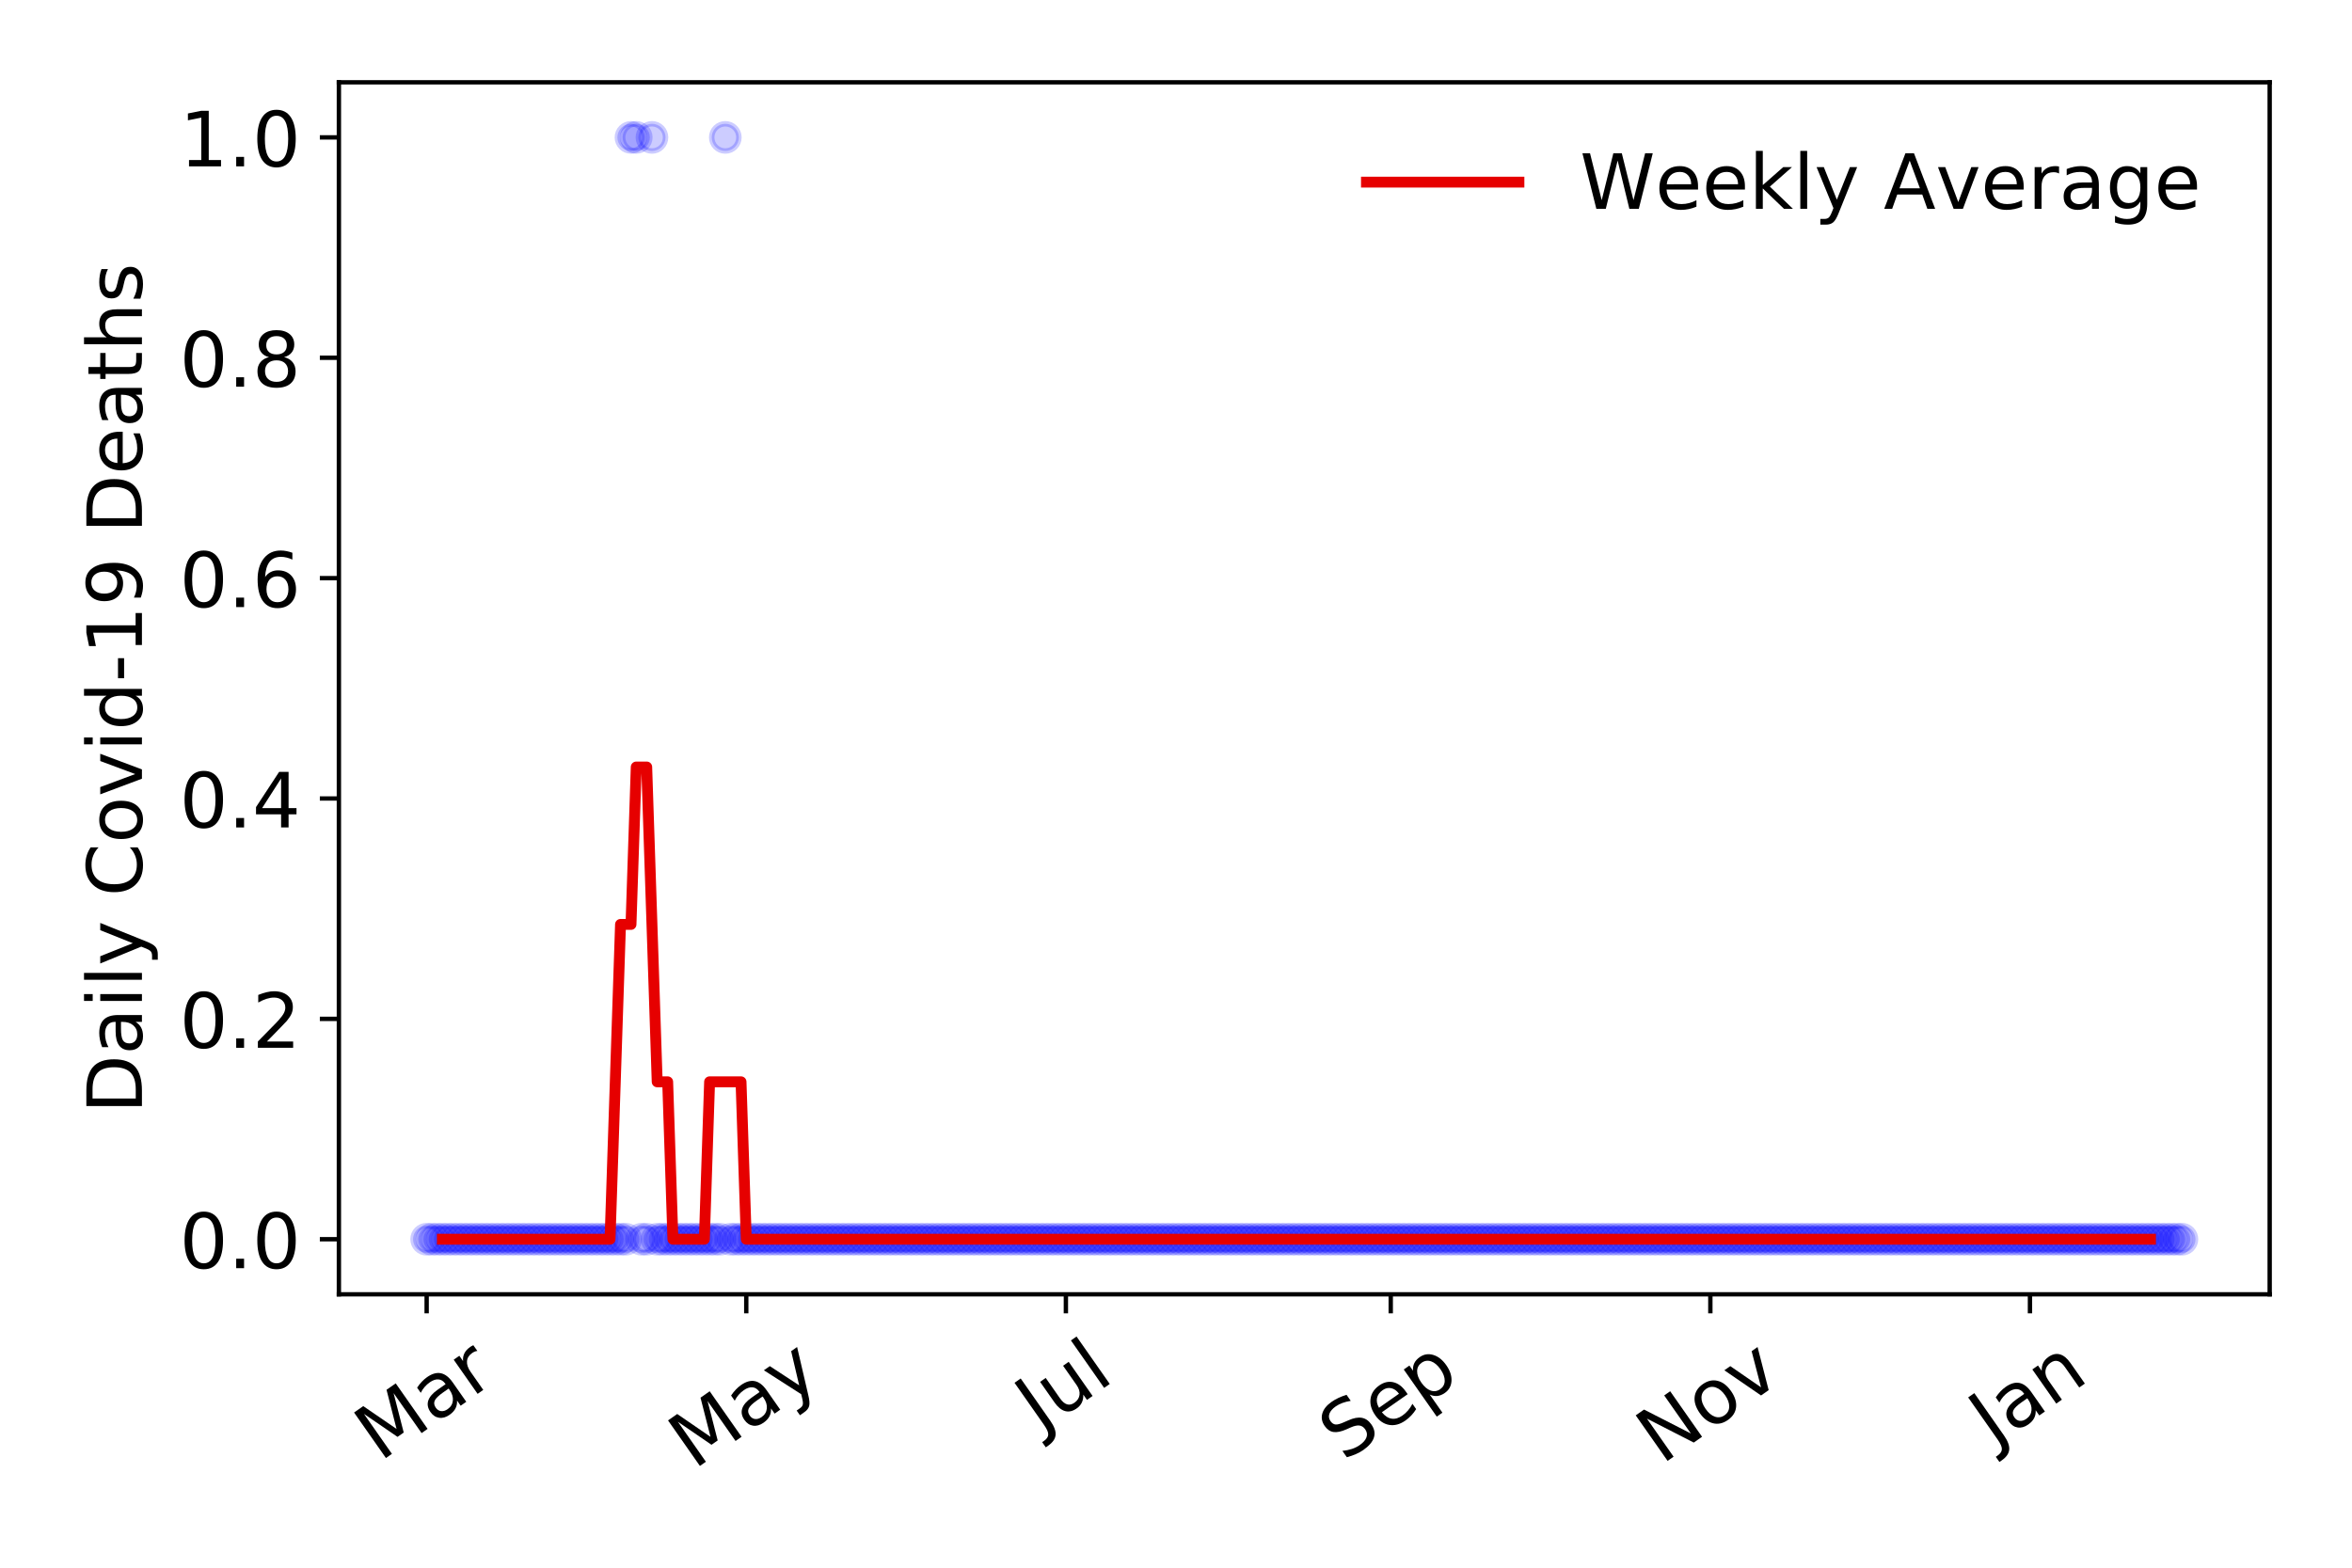 <?xml version="1.0" encoding="utf-8" standalone="no"?>
<!DOCTYPE svg PUBLIC "-//W3C//DTD SVG 1.1//EN"
  "http://www.w3.org/Graphics/SVG/1.1/DTD/svg11.dtd">
<!-- Created with matplotlib (https://matplotlib.org/) -->
<svg height="288pt" version="1.1" viewBox="0 0 432 288" width="432pt" xmlns="http://www.w3.org/2000/svg" xmlns:xlink="http://www.w3.org/1999/xlink">
 <defs>
  <style type="text/css">
*{stroke-linecap:butt;stroke-linejoin:round;}
  </style>
 </defs>
 <g id="figure_1">
  <g id="patch_1">
   <path d="M 0 288 
L 432 288 
L 432 0 
L 0 0 
z
" style="fill:#ffffff;"/>
  </g>
  <g id="axes_1">
   <g id="patch_2">
    <path d="M 62.245 237.778 
L 416.88 237.778 
L 416.88 15.12 
L 62.245 15.12 
z
" style="fill:#ffffff;"/>
   </g>
   <g id="matplotlib.axis_1">
    <g id="xtick_1">
     <g id="line2d_1">
      <defs>
       <path d="M 0 0 
L 0 3.5 
" id="m48cb4cdc39" style="stroke:#000000;stroke-width:0.8;"/>
      </defs>
      <g>
       <use style="stroke:#000000;stroke-width:0.8;" x="78.365" xlink:href="#m48cb4cdc39" y="237.778"/>
      </g>
     </g>
     <g id="text_1">
      <!-- Mar -->
      <defs>
       <path d="M 9.812 72.906 
L 24.516 72.906 
L 43.109 23.297 
L 61.812 72.906 
L 76.516 72.906 
L 76.516 0 
L 66.891 0 
L 66.891 64.016 
L 48.094 14.016 
L 38.188 14.016 
L 19.391 64.016 
L 19.391 0 
L 9.812 0 
z
" id="DejaVuSans-77"/>
       <path d="M 34.281 27.484 
Q 23.391 27.484 19.188 25 
Q 14.984 22.516 14.984 16.5 
Q 14.984 11.719 18.141 8.906 
Q 21.297 6.109 26.703 6.109 
Q 34.188 6.109 38.703 11.406 
Q 43.219 16.703 43.219 25.484 
L 43.219 27.484 
z
M 52.203 31.203 
L 52.203 0 
L 43.219 0 
L 43.219 8.297 
Q 40.141 3.328 35.547 0.953 
Q 30.953 -1.422 24.312 -1.422 
Q 15.922 -1.422 10.953 3.297 
Q 6 8.016 6 15.922 
Q 6 25.141 12.172 29.828 
Q 18.359 34.516 30.609 34.516 
L 43.219 34.516 
L 43.219 35.406 
Q 43.219 41.609 39.141 45 
Q 35.062 48.391 27.688 48.391 
Q 23 48.391 18.547 47.266 
Q 14.109 46.141 10.016 43.891 
L 10.016 52.203 
Q 14.938 54.109 19.578 55.047 
Q 24.219 56 28.609 56 
Q 40.484 56 46.344 49.844 
Q 52.203 43.703 52.203 31.203 
z
" id="DejaVuSans-97"/>
       <path d="M 41.109 46.297 
Q 39.594 47.172 37.812 47.578 
Q 36.031 48 33.891 48 
Q 26.266 48 22.188 43.047 
Q 18.109 38.094 18.109 28.812 
L 18.109 0 
L 9.078 0 
L 9.078 54.688 
L 18.109 54.688 
L 18.109 46.188 
Q 20.953 51.172 25.484 53.578 
Q 30.031 56 36.531 56 
Q 37.453 56 38.578 55.875 
Q 39.703 55.766 41.062 55.516 
z
" id="DejaVuSans-114"/>
      </defs>
      <g transform="translate(69.762 268.643)rotate(-35)scale(0.14 -0.14)">
       <use xlink:href="#DejaVuSans-77"/>
       <use x="86.279" xlink:href="#DejaVuSans-97"/>
       <use x="147.559" xlink:href="#DejaVuSans-114"/>
      </g>
     </g>
    </g>
    <g id="xtick_2">
     <g id="line2d_2">
      <g>
       <use style="stroke:#000000;stroke-width:0.8;" x="137.07" xlink:href="#m48cb4cdc39" y="237.778"/>
      </g>
     </g>
     <g id="text_2">
      <!-- May -->
      <defs>
       <path d="M 32.172 -5.078 
Q 28.375 -14.844 24.75 -17.812 
Q 21.141 -20.797 15.094 -20.797 
L 7.906 -20.797 
L 7.906 -13.281 
L 13.188 -13.281 
Q 16.891 -13.281 18.938 -11.516 
Q 21 -9.766 23.484 -3.219 
L 25.094 0.875 
L 2.984 54.688 
L 12.5 54.688 
L 29.594 11.922 
L 46.688 54.688 
L 56.203 54.688 
z
" id="DejaVuSans-121"/>
      </defs>
      <g transform="translate(127.43 270.094)rotate(-35)scale(0.14 -0.14)">
       <use xlink:href="#DejaVuSans-77"/>
       <use x="86.279" xlink:href="#DejaVuSans-97"/>
       <use x="147.559" xlink:href="#DejaVuSans-121"/>
      </g>
     </g>
    </g>
    <g id="xtick_3">
     <g id="line2d_3">
      <g>
       <use style="stroke:#000000;stroke-width:0.8;" x="195.774" xlink:href="#m48cb4cdc39" y="237.778"/>
      </g>
     </g>
     <g id="text_3">
      <!-- Jul -->
      <defs>
       <path d="M 9.812 72.906 
L 19.672 72.906 
L 19.672 5.078 
Q 19.672 -8.109 14.672 -14.062 
Q 9.672 -20.016 -1.422 -20.016 
L -5.172 -20.016 
L -5.172 -11.719 
L -2.094 -11.719 
Q 4.438 -11.719 7.125 -8.047 
Q 9.812 -4.391 9.812 5.078 
z
" id="DejaVuSans-74"/>
       <path d="M 8.5 21.578 
L 8.5 54.688 
L 17.484 54.688 
L 17.484 21.922 
Q 17.484 14.156 20.5 10.266 
Q 23.531 6.391 29.594 6.391 
Q 36.859 6.391 41.078 11.031 
Q 45.312 15.672 45.312 23.688 
L 45.312 54.688 
L 54.297 54.688 
L 54.297 0 
L 45.312 0 
L 45.312 8.406 
Q 42.047 3.422 37.719 1 
Q 33.406 -1.422 27.688 -1.422 
Q 18.266 -1.422 13.375 4.438 
Q 8.5 10.297 8.5 21.578 
z
M 31.109 56 
z
" id="DejaVuSans-117"/>
       <path d="M 9.422 75.984 
L 18.406 75.984 
L 18.406 0 
L 9.422 0 
z
" id="DejaVuSans-108"/>
      </defs>
      <g transform="translate(191.072 263.181)rotate(-35)scale(0.14 -0.14)">
       <use xlink:href="#DejaVuSans-74"/>
       <use x="29.492" xlink:href="#DejaVuSans-117"/>
       <use x="92.871" xlink:href="#DejaVuSans-108"/>
      </g>
     </g>
    </g>
    <g id="xtick_4">
     <g id="line2d_4">
      <g>
       <use style="stroke:#000000;stroke-width:0.8;" x="255.442" xlink:href="#m48cb4cdc39" y="237.778"/>
      </g>
     </g>
     <g id="text_4">
      <!-- Sep -->
      <defs>
       <path d="M 53.516 70.516 
L 53.516 60.891 
Q 47.906 63.578 42.922 64.891 
Q 37.938 66.219 33.297 66.219 
Q 25.25 66.219 20.875 63.094 
Q 16.5 59.969 16.5 54.203 
Q 16.5 49.359 19.406 46.891 
Q 22.312 44.438 30.422 42.922 
L 36.375 41.703 
Q 47.406 39.594 52.656 34.297 
Q 57.906 29 57.906 20.125 
Q 57.906 9.516 50.797 4.047 
Q 43.703 -1.422 29.984 -1.422 
Q 24.812 -1.422 18.969 -0.25 
Q 13.141 0.922 6.891 3.219 
L 6.891 13.375 
Q 12.891 10.016 18.656 8.297 
Q 24.422 6.594 29.984 6.594 
Q 38.422 6.594 43.016 9.906 
Q 47.609 13.234 47.609 19.391 
Q 47.609 24.75 44.312 27.781 
Q 41.016 30.812 33.5 32.328 
L 27.484 33.5 
Q 16.453 35.688 11.516 40.375 
Q 6.594 45.062 6.594 53.422 
Q 6.594 63.094 13.406 68.656 
Q 20.219 74.219 32.172 74.219 
Q 37.312 74.219 42.625 73.281 
Q 47.953 72.359 53.516 70.516 
z
" id="DejaVuSans-83"/>
       <path d="M 56.203 29.594 
L 56.203 25.203 
L 14.891 25.203 
Q 15.484 15.922 20.484 11.062 
Q 25.484 6.203 34.422 6.203 
Q 39.594 6.203 44.453 7.469 
Q 49.312 8.734 54.109 11.281 
L 54.109 2.781 
Q 49.266 0.734 44.188 -0.344 
Q 39.109 -1.422 33.891 -1.422 
Q 20.797 -1.422 13.156 6.188 
Q 5.516 13.812 5.516 26.812 
Q 5.516 40.234 12.766 48.109 
Q 20.016 56 32.328 56 
Q 43.359 56 49.781 48.891 
Q 56.203 41.797 56.203 29.594 
z
M 47.219 32.234 
Q 47.125 39.594 43.094 43.984 
Q 39.062 48.391 32.422 48.391 
Q 24.906 48.391 20.391 44.141 
Q 15.875 39.891 15.188 32.172 
z
" id="DejaVuSans-101"/>
       <path d="M 18.109 8.203 
L 18.109 -20.797 
L 9.078 -20.797 
L 9.078 54.688 
L 18.109 54.688 
L 18.109 46.391 
Q 20.953 51.266 25.266 53.625 
Q 29.594 56 35.594 56 
Q 45.562 56 51.781 48.094 
Q 58.016 40.188 58.016 27.297 
Q 58.016 14.406 51.781 6.484 
Q 45.562 -1.422 35.594 -1.422 
Q 29.594 -1.422 25.266 0.953 
Q 20.953 3.328 18.109 8.203 
z
M 48.688 27.297 
Q 48.688 37.203 44.609 42.844 
Q 40.531 48.484 33.406 48.484 
Q 26.266 48.484 22.188 42.844 
Q 18.109 37.203 18.109 27.297 
Q 18.109 17.391 22.188 11.75 
Q 26.266 6.109 33.406 6.109 
Q 40.531 6.109 44.609 11.75 
Q 48.688 17.391 48.688 27.297 
z
" id="DejaVuSans-112"/>
      </defs>
      <g transform="translate(246.849 268.629)rotate(-35)scale(0.14 -0.14)">
       <use xlink:href="#DejaVuSans-83"/>
       <use x="63.477" xlink:href="#DejaVuSans-101"/>
       <use x="125" xlink:href="#DejaVuSans-112"/>
      </g>
     </g>
    </g>
    <g id="xtick_5">
     <g id="line2d_5">
      <g>
       <use style="stroke:#000000;stroke-width:0.8;" x="314.147" xlink:href="#m48cb4cdc39" y="237.778"/>
      </g>
     </g>
     <g id="text_5">
      <!-- Nov -->
      <defs>
       <path d="M 9.812 72.906 
L 23.094 72.906 
L 55.422 11.922 
L 55.422 72.906 
L 64.984 72.906 
L 64.984 0 
L 51.703 0 
L 19.391 60.984 
L 19.391 0 
L 9.812 0 
z
" id="DejaVuSans-78"/>
       <path d="M 30.609 48.391 
Q 23.391 48.391 19.188 42.75 
Q 14.984 37.109 14.984 27.297 
Q 14.984 17.484 19.156 11.844 
Q 23.344 6.203 30.609 6.203 
Q 37.797 6.203 41.984 11.859 
Q 46.188 17.531 46.188 27.297 
Q 46.188 37.016 41.984 42.703 
Q 37.797 48.391 30.609 48.391 
z
M 30.609 56 
Q 42.328 56 49.016 48.375 
Q 55.719 40.766 55.719 27.297 
Q 55.719 13.875 49.016 6.219 
Q 42.328 -1.422 30.609 -1.422 
Q 18.844 -1.422 12.172 6.219 
Q 5.516 13.875 5.516 27.297 
Q 5.516 40.766 12.172 48.375 
Q 18.844 56 30.609 56 
z
" id="DejaVuSans-111"/>
       <path d="M 2.984 54.688 
L 12.5 54.688 
L 29.594 8.797 
L 46.688 54.688 
L 56.203 54.688 
L 35.688 0 
L 23.484 0 
z
" id="DejaVuSans-118"/>
      </defs>
      <g transform="translate(305.17 269.166)rotate(-35)scale(0.14 -0.14)">
       <use xlink:href="#DejaVuSans-78"/>
       <use x="74.805" xlink:href="#DejaVuSans-111"/>
       <use x="135.986" xlink:href="#DejaVuSans-118"/>
      </g>
     </g>
    </g>
    <g id="xtick_6">
     <g id="line2d_6">
      <g>
       <use style="stroke:#000000;stroke-width:0.8;" x="372.851" xlink:href="#m48cb4cdc39" y="237.778"/>
      </g>
     </g>
     <g id="text_6">
      <!-- Jan -->
      <defs>
       <path d="M 54.891 33.016 
L 54.891 0 
L 45.906 0 
L 45.906 32.719 
Q 45.906 40.484 42.875 44.328 
Q 39.844 48.188 33.797 48.188 
Q 26.516 48.188 22.312 43.547 
Q 18.109 38.922 18.109 30.906 
L 18.109 0 
L 9.078 0 
L 9.078 54.688 
L 18.109 54.688 
L 18.109 46.188 
Q 21.344 51.125 25.703 53.562 
Q 30.078 56 35.797 56 
Q 45.219 56 50.047 50.172 
Q 54.891 44.344 54.891 33.016 
z
" id="DejaVuSans-110"/>
      </defs>
      <g transform="translate(366.228 265.871)rotate(-35)scale(0.14 -0.14)">
       <use xlink:href="#DejaVuSans-74"/>
       <use x="29.492" xlink:href="#DejaVuSans-97"/>
       <use x="90.771" xlink:href="#DejaVuSans-110"/>
      </g>
     </g>
    </g>
   </g>
   <g id="matplotlib.axis_2">
    <g id="ytick_1">
     <g id="line2d_7">
      <defs>
       <path d="M 0 0 
L -3.5 0 
" id="mc1c1d5a868" style="stroke:#000000;stroke-width:0.8;"/>
      </defs>
      <g>
       <use style="stroke:#000000;stroke-width:0.8;" x="62.245" xlink:href="#mc1c1d5a868" y="227.657"/>
      </g>
     </g>
     <g id="text_7">
      <!-- 0.0 -->
      <defs>
       <path d="M 31.781 66.406 
Q 24.172 66.406 20.328 58.906 
Q 16.5 51.422 16.5 36.375 
Q 16.5 21.391 20.328 13.891 
Q 24.172 6.391 31.781 6.391 
Q 39.453 6.391 43.281 13.891 
Q 47.125 21.391 47.125 36.375 
Q 47.125 51.422 43.281 58.906 
Q 39.453 66.406 31.781 66.406 
z
M 31.781 74.219 
Q 44.047 74.219 50.516 64.516 
Q 56.984 54.828 56.984 36.375 
Q 56.984 17.969 50.516 8.266 
Q 44.047 -1.422 31.781 -1.422 
Q 19.531 -1.422 13.062 8.266 
Q 6.594 17.969 6.594 36.375 
Q 6.594 54.828 13.062 64.516 
Q 19.531 74.219 31.781 74.219 
z
" id="DejaVuSans-48"/>
       <path d="M 10.688 12.406 
L 21 12.406 
L 21 0 
L 10.688 0 
z
" id="DejaVuSans-46"/>
      </defs>
      <g transform="translate(32.981 232.976)scale(0.14 -0.14)">
       <use xlink:href="#DejaVuSans-48"/>
       <use x="63.623" xlink:href="#DejaVuSans-46"/>
       <use x="95.41" xlink:href="#DejaVuSans-48"/>
      </g>
     </g>
    </g>
    <g id="ytick_2">
     <g id="line2d_8">
      <g>
       <use style="stroke:#000000;stroke-width:0.8;" x="62.245" xlink:href="#mc1c1d5a868" y="187.174"/>
      </g>
     </g>
     <g id="text_8">
      <!-- 0.2 -->
      <defs>
       <path d="M 19.188 8.297 
L 53.609 8.297 
L 53.609 0 
L 7.328 0 
L 7.328 8.297 
Q 12.938 14.109 22.625 23.891 
Q 32.328 33.688 34.812 36.531 
Q 39.547 41.844 41.422 45.531 
Q 43.312 49.219 43.312 52.781 
Q 43.312 58.594 39.234 62.25 
Q 35.156 65.922 28.609 65.922 
Q 23.969 65.922 18.812 64.312 
Q 13.672 62.703 7.812 59.422 
L 7.812 69.391 
Q 13.766 71.781 18.938 73 
Q 24.125 74.219 28.422 74.219 
Q 39.75 74.219 46.484 68.547 
Q 53.219 62.891 53.219 53.422 
Q 53.219 48.922 51.531 44.891 
Q 49.859 40.875 45.406 35.406 
Q 44.188 33.984 37.641 27.219 
Q 31.109 20.453 19.188 8.297 
z
" id="DejaVuSans-50"/>
      </defs>
      <g transform="translate(32.981 192.493)scale(0.14 -0.14)">
       <use xlink:href="#DejaVuSans-48"/>
       <use x="63.623" xlink:href="#DejaVuSans-46"/>
       <use x="95.41" xlink:href="#DejaVuSans-50"/>
      </g>
     </g>
    </g>
    <g id="ytick_3">
     <g id="line2d_9">
      <g>
       <use style="stroke:#000000;stroke-width:0.8;" x="62.245" xlink:href="#mc1c1d5a868" y="146.691"/>
      </g>
     </g>
     <g id="text_9">
      <!-- 0.4 -->
      <defs>
       <path d="M 37.797 64.312 
L 12.891 25.391 
L 37.797 25.391 
z
M 35.203 72.906 
L 47.609 72.906 
L 47.609 25.391 
L 58.016 25.391 
L 58.016 17.188 
L 47.609 17.188 
L 47.609 0 
L 37.797 0 
L 37.797 17.188 
L 4.891 17.188 
L 4.891 26.703 
z
" id="DejaVuSans-52"/>
      </defs>
      <g transform="translate(32.981 152.01)scale(0.14 -0.14)">
       <use xlink:href="#DejaVuSans-48"/>
       <use x="63.623" xlink:href="#DejaVuSans-46"/>
       <use x="95.41" xlink:href="#DejaVuSans-52"/>
      </g>
     </g>
    </g>
    <g id="ytick_4">
     <g id="line2d_10">
      <g>
       <use style="stroke:#000000;stroke-width:0.8;" x="62.245" xlink:href="#mc1c1d5a868" y="106.207"/>
      </g>
     </g>
     <g id="text_10">
      <!-- 0.6 -->
      <defs>
       <path d="M 33.016 40.375 
Q 26.375 40.375 22.484 35.828 
Q 18.609 31.297 18.609 23.391 
Q 18.609 15.531 22.484 10.953 
Q 26.375 6.391 33.016 6.391 
Q 39.656 6.391 43.531 10.953 
Q 47.406 15.531 47.406 23.391 
Q 47.406 31.297 43.531 35.828 
Q 39.656 40.375 33.016 40.375 
z
M 52.594 71.297 
L 52.594 62.312 
Q 48.875 64.062 45.094 64.984 
Q 41.312 65.922 37.594 65.922 
Q 27.828 65.922 22.672 59.328 
Q 17.531 52.734 16.797 39.406 
Q 19.672 43.656 24.016 45.922 
Q 28.375 48.188 33.594 48.188 
Q 44.578 48.188 50.953 41.516 
Q 57.328 34.859 57.328 23.391 
Q 57.328 12.156 50.688 5.359 
Q 44.047 -1.422 33.016 -1.422 
Q 20.359 -1.422 13.672 8.266 
Q 6.984 17.969 6.984 36.375 
Q 6.984 53.656 15.188 63.938 
Q 23.391 74.219 37.203 74.219 
Q 40.922 74.219 44.703 73.484 
Q 48.484 72.75 52.594 71.297 
z
" id="DejaVuSans-54"/>
      </defs>
      <g transform="translate(32.981 111.526)scale(0.14 -0.14)">
       <use xlink:href="#DejaVuSans-48"/>
       <use x="63.623" xlink:href="#DejaVuSans-46"/>
       <use x="95.41" xlink:href="#DejaVuSans-54"/>
      </g>
     </g>
    </g>
    <g id="ytick_5">
     <g id="line2d_11">
      <g>
       <use style="stroke:#000000;stroke-width:0.8;" x="62.245" xlink:href="#mc1c1d5a868" y="65.724"/>
      </g>
     </g>
     <g id="text_11">
      <!-- 0.8 -->
      <defs>
       <path d="M 31.781 34.625 
Q 24.75 34.625 20.719 30.859 
Q 16.703 27.094 16.703 20.516 
Q 16.703 13.922 20.719 10.156 
Q 24.75 6.391 31.781 6.391 
Q 38.812 6.391 42.859 10.172 
Q 46.922 13.969 46.922 20.516 
Q 46.922 27.094 42.891 30.859 
Q 38.875 34.625 31.781 34.625 
z
M 21.922 38.812 
Q 15.578 40.375 12.031 44.719 
Q 8.5 49.078 8.5 55.328 
Q 8.5 64.062 14.719 69.141 
Q 20.953 74.219 31.781 74.219 
Q 42.672 74.219 48.875 69.141 
Q 55.078 64.062 55.078 55.328 
Q 55.078 49.078 51.531 44.719 
Q 48 40.375 41.703 38.812 
Q 48.828 37.156 52.797 32.312 
Q 56.781 27.484 56.781 20.516 
Q 56.781 9.906 50.312 4.234 
Q 43.844 -1.422 31.781 -1.422 
Q 19.734 -1.422 13.25 4.234 
Q 6.781 9.906 6.781 20.516 
Q 6.781 27.484 10.781 32.312 
Q 14.797 37.156 21.922 38.812 
z
M 18.312 54.391 
Q 18.312 48.734 21.844 45.562 
Q 25.391 42.391 31.781 42.391 
Q 38.141 42.391 41.719 45.562 
Q 45.312 48.734 45.312 54.391 
Q 45.312 60.062 41.719 63.234 
Q 38.141 66.406 31.781 66.406 
Q 25.391 66.406 21.844 63.234 
Q 18.312 60.062 18.312 54.391 
z
" id="DejaVuSans-56"/>
      </defs>
      <g transform="translate(32.981 71.043)scale(0.14 -0.14)">
       <use xlink:href="#DejaVuSans-48"/>
       <use x="63.623" xlink:href="#DejaVuSans-46"/>
       <use x="95.41" xlink:href="#DejaVuSans-56"/>
      </g>
     </g>
    </g>
    <g id="ytick_6">
     <g id="line2d_12">
      <g>
       <use style="stroke:#000000;stroke-width:0.8;" x="62.245" xlink:href="#mc1c1d5a868" y="25.241"/>
      </g>
     </g>
     <g id="text_12">
      <!-- 1.0 -->
      <defs>
       <path d="M 12.406 8.297 
L 28.516 8.297 
L 28.516 63.922 
L 10.984 60.406 
L 10.984 69.391 
L 28.422 72.906 
L 38.281 72.906 
L 38.281 8.297 
L 54.391 8.297 
L 54.391 0 
L 12.406 0 
z
" id="DejaVuSans-49"/>
      </defs>
      <g transform="translate(32.981 30.56)scale(0.14 -0.14)">
       <use xlink:href="#DejaVuSans-49"/>
       <use x="63.623" xlink:href="#DejaVuSans-46"/>
       <use x="95.41" xlink:href="#DejaVuSans-48"/>
      </g>
     </g>
    </g>
    <g id="text_13">
     <!-- Daily Covid-19 Deaths -->
     <defs>
      <path d="M 19.672 64.797 
L 19.672 8.109 
L 31.594 8.109 
Q 46.688 8.109 53.688 14.938 
Q 60.688 21.781 60.688 36.531 
Q 60.688 51.172 53.688 57.984 
Q 46.688 64.797 31.594 64.797 
z
M 9.812 72.906 
L 30.078 72.906 
Q 51.266 72.906 61.172 64.094 
Q 71.094 55.281 71.094 36.531 
Q 71.094 17.672 61.125 8.828 
Q 51.172 0 30.078 0 
L 9.812 0 
z
" id="DejaVuSans-68"/>
      <path d="M 9.422 54.688 
L 18.406 54.688 
L 18.406 0 
L 9.422 0 
z
M 9.422 75.984 
L 18.406 75.984 
L 18.406 64.594 
L 9.422 64.594 
z
" id="DejaVuSans-105"/>
      <path id="DejaVuSans-32"/>
      <path d="M 64.406 67.281 
L 64.406 56.891 
Q 59.422 61.531 53.781 63.812 
Q 48.141 66.109 41.797 66.109 
Q 29.297 66.109 22.656 58.469 
Q 16.016 50.828 16.016 36.375 
Q 16.016 21.969 22.656 14.328 
Q 29.297 6.688 41.797 6.688 
Q 48.141 6.688 53.781 8.984 
Q 59.422 11.281 64.406 15.922 
L 64.406 5.609 
Q 59.234 2.094 53.438 0.328 
Q 47.656 -1.422 41.219 -1.422 
Q 24.656 -1.422 15.125 8.703 
Q 5.609 18.844 5.609 36.375 
Q 5.609 53.953 15.125 64.078 
Q 24.656 74.219 41.219 74.219 
Q 47.75 74.219 53.531 72.484 
Q 59.328 70.75 64.406 67.281 
z
" id="DejaVuSans-67"/>
      <path d="M 45.406 46.391 
L 45.406 75.984 
L 54.391 75.984 
L 54.391 0 
L 45.406 0 
L 45.406 8.203 
Q 42.578 3.328 38.25 0.953 
Q 33.938 -1.422 27.875 -1.422 
Q 17.969 -1.422 11.734 6.484 
Q 5.516 14.406 5.516 27.297 
Q 5.516 40.188 11.734 48.094 
Q 17.969 56 27.875 56 
Q 33.938 56 38.25 53.625 
Q 42.578 51.266 45.406 46.391 
z
M 14.797 27.297 
Q 14.797 17.391 18.875 11.75 
Q 22.953 6.109 30.078 6.109 
Q 37.203 6.109 41.297 11.75 
Q 45.406 17.391 45.406 27.297 
Q 45.406 37.203 41.297 42.844 
Q 37.203 48.484 30.078 48.484 
Q 22.953 48.484 18.875 42.844 
Q 14.797 37.203 14.797 27.297 
z
" id="DejaVuSans-100"/>
      <path d="M 4.891 31.391 
L 31.203 31.391 
L 31.203 23.391 
L 4.891 23.391 
z
" id="DejaVuSans-45"/>
      <path d="M 10.984 1.516 
L 10.984 10.5 
Q 14.703 8.734 18.5 7.812 
Q 22.312 6.891 25.984 6.891 
Q 35.75 6.891 40.891 13.453 
Q 46.047 20.016 46.781 33.406 
Q 43.953 29.203 39.594 26.953 
Q 35.25 24.703 29.984 24.703 
Q 19.047 24.703 12.672 31.312 
Q 6.297 37.938 6.297 49.422 
Q 6.297 60.641 12.938 67.422 
Q 19.578 74.219 30.609 74.219 
Q 43.266 74.219 49.922 64.516 
Q 56.594 54.828 56.594 36.375 
Q 56.594 19.141 48.406 8.859 
Q 40.234 -1.422 26.422 -1.422 
Q 22.703 -1.422 18.891 -0.688 
Q 15.094 0.047 10.984 1.516 
z
M 30.609 32.422 
Q 37.25 32.422 41.125 36.953 
Q 45.016 41.5 45.016 49.422 
Q 45.016 57.281 41.125 61.844 
Q 37.25 66.406 30.609 66.406 
Q 23.969 66.406 20.094 61.844 
Q 16.219 57.281 16.219 49.422 
Q 16.219 41.5 20.094 36.953 
Q 23.969 32.422 30.609 32.422 
z
" id="DejaVuSans-57"/>
      <path d="M 18.312 70.219 
L 18.312 54.688 
L 36.812 54.688 
L 36.812 47.703 
L 18.312 47.703 
L 18.312 18.016 
Q 18.312 11.328 20.141 9.422 
Q 21.969 7.516 27.594 7.516 
L 36.812 7.516 
L 36.812 0 
L 27.594 0 
Q 17.188 0 13.234 3.875 
Q 9.281 7.766 9.281 18.016 
L 9.281 47.703 
L 2.688 47.703 
L 2.688 54.688 
L 9.281 54.688 
L 9.281 70.219 
z
" id="DejaVuSans-116"/>
      <path d="M 54.891 33.016 
L 54.891 0 
L 45.906 0 
L 45.906 32.719 
Q 45.906 40.484 42.875 44.328 
Q 39.844 48.188 33.797 48.188 
Q 26.516 48.188 22.312 43.547 
Q 18.109 38.922 18.109 30.906 
L 18.109 0 
L 9.078 0 
L 9.078 75.984 
L 18.109 75.984 
L 18.109 46.188 
Q 21.344 51.125 25.703 53.562 
Q 30.078 56 35.797 56 
Q 45.219 56 50.047 50.172 
Q 54.891 44.344 54.891 33.016 
z
" id="DejaVuSans-104"/>
      <path d="M 44.281 53.078 
L 44.281 44.578 
Q 40.484 46.531 36.375 47.5 
Q 32.281 48.484 27.875 48.484 
Q 21.188 48.484 17.844 46.438 
Q 14.5 44.391 14.5 40.281 
Q 14.5 37.156 16.891 35.375 
Q 19.281 33.594 26.516 31.984 
L 29.594 31.297 
Q 39.156 29.25 43.188 25.516 
Q 47.219 21.781 47.219 15.094 
Q 47.219 7.469 41.188 3.016 
Q 35.156 -1.422 24.609 -1.422 
Q 20.219 -1.422 15.453 -0.562 
Q 10.688 0.297 5.422 2 
L 5.422 11.281 
Q 10.406 8.688 15.234 7.391 
Q 20.062 6.109 24.812 6.109 
Q 31.156 6.109 34.562 8.281 
Q 37.984 10.453 37.984 14.406 
Q 37.984 18.062 35.516 20.016 
Q 33.062 21.969 24.703 23.781 
L 21.578 24.516 
Q 13.234 26.266 9.516 29.906 
Q 5.812 33.547 5.812 39.891 
Q 5.812 47.609 11.281 51.797 
Q 16.75 56 26.812 56 
Q 31.781 56 36.172 55.266 
Q 40.578 54.547 44.281 53.078 
z
" id="DejaVuSans-115"/>
     </defs>
     <g transform="translate(26.069 204.56)rotate(-90)scale(0.14 -0.14)">
      <use xlink:href="#DejaVuSans-68"/>
      <use x="77.002" xlink:href="#DejaVuSans-97"/>
      <use x="138.281" xlink:href="#DejaVuSans-105"/>
      <use x="166.064" xlink:href="#DejaVuSans-108"/>
      <use x="193.848" xlink:href="#DejaVuSans-121"/>
      <use x="253.027" xlink:href="#DejaVuSans-32"/>
      <use x="284.814" xlink:href="#DejaVuSans-67"/>
      <use x="354.639" xlink:href="#DejaVuSans-111"/>
      <use x="415.82" xlink:href="#DejaVuSans-118"/>
      <use x="475" xlink:href="#DejaVuSans-105"/>
      <use x="502.783" xlink:href="#DejaVuSans-100"/>
      <use x="566.26" xlink:href="#DejaVuSans-45"/>
      <use x="602.344" xlink:href="#DejaVuSans-49"/>
      <use x="665.967" xlink:href="#DejaVuSans-57"/>
      <use x="729.59" xlink:href="#DejaVuSans-32"/>
      <use x="761.377" xlink:href="#DejaVuSans-68"/>
      <use x="838.379" xlink:href="#DejaVuSans-101"/>
      <use x="899.902" xlink:href="#DejaVuSans-97"/>
      <use x="961.182" xlink:href="#DejaVuSans-116"/>
      <use x="1000.391" xlink:href="#DejaVuSans-104"/>
      <use x="1063.77" xlink:href="#DejaVuSans-115"/>
     </g>
    </g>
   </g>
   <g id="line2d_13">
    <defs>
     <path d="M 0 2.5 
C 0.663 2.5 1.299 2.237 1.768 1.768 
C 2.237 1.299 2.5 0.663 2.5 0 
C 2.5 -0.663 2.237 -1.299 1.768 -1.768 
C 1.299 -2.237 0.663 -2.5 0 -2.5 
C -0.663 -2.5 -1.299 -2.237 -1.768 -1.768 
C -2.237 -1.299 -2.5 -0.663 -2.5 0 
C -2.5 0.663 -2.237 1.299 -1.768 1.768 
C -1.299 2.237 -0.663 2.5 0 2.5 
z
" id="m235b6b112f" style="stroke:#0000ff;stroke-opacity:0.2;"/>
    </defs>
    <g clip-path="url(#p375dab68eb)">
     <use style="fill:#0000ff;fill-opacity:0.2;stroke:#0000ff;stroke-opacity:0.2;" x="78.365" xlink:href="#m235b6b112f" y="227.657"/>
     <use style="fill:#0000ff;fill-opacity:0.2;stroke:#0000ff;stroke-opacity:0.2;" x="79.327" xlink:href="#m235b6b112f" y="227.657"/>
     <use style="fill:#0000ff;fill-opacity:0.2;stroke:#0000ff;stroke-opacity:0.2;" x="80.29" xlink:href="#m235b6b112f" y="227.657"/>
     <use style="fill:#0000ff;fill-opacity:0.2;stroke:#0000ff;stroke-opacity:0.2;" x="81.252" xlink:href="#m235b6b112f" y="227.657"/>
     <use style="fill:#0000ff;fill-opacity:0.2;stroke:#0000ff;stroke-opacity:0.2;" x="82.214" xlink:href="#m235b6b112f" y="227.657"/>
     <use style="fill:#0000ff;fill-opacity:0.2;stroke:#0000ff;stroke-opacity:0.2;" x="83.177" xlink:href="#m235b6b112f" y="227.657"/>
     <use style="fill:#0000ff;fill-opacity:0.2;stroke:#0000ff;stroke-opacity:0.2;" x="84.139" xlink:href="#m235b6b112f" y="227.657"/>
     <use style="fill:#0000ff;fill-opacity:0.2;stroke:#0000ff;stroke-opacity:0.2;" x="85.101" xlink:href="#m235b6b112f" y="227.657"/>
     <use style="fill:#0000ff;fill-opacity:0.2;stroke:#0000ff;stroke-opacity:0.2;" x="86.064" xlink:href="#m235b6b112f" y="227.657"/>
     <use style="fill:#0000ff;fill-opacity:0.2;stroke:#0000ff;stroke-opacity:0.2;" x="87.026" xlink:href="#m235b6b112f" y="227.657"/>
     <use style="fill:#0000ff;fill-opacity:0.2;stroke:#0000ff;stroke-opacity:0.2;" x="87.989" xlink:href="#m235b6b112f" y="227.657"/>
     <use style="fill:#0000ff;fill-opacity:0.2;stroke:#0000ff;stroke-opacity:0.2;" x="88.951" xlink:href="#m235b6b112f" y="227.657"/>
     <use style="fill:#0000ff;fill-opacity:0.2;stroke:#0000ff;stroke-opacity:0.2;" x="89.913" xlink:href="#m235b6b112f" y="227.657"/>
     <use style="fill:#0000ff;fill-opacity:0.2;stroke:#0000ff;stroke-opacity:0.2;" x="90.876" xlink:href="#m235b6b112f" y="227.657"/>
     <use style="fill:#0000ff;fill-opacity:0.2;stroke:#0000ff;stroke-opacity:0.2;" x="91.838" xlink:href="#m235b6b112f" y="227.657"/>
     <use style="fill:#0000ff;fill-opacity:0.2;stroke:#0000ff;stroke-opacity:0.2;" x="92.8" xlink:href="#m235b6b112f" y="227.657"/>
     <use style="fill:#0000ff;fill-opacity:0.2;stroke:#0000ff;stroke-opacity:0.2;" x="93.763" xlink:href="#m235b6b112f" y="227.657"/>
     <use style="fill:#0000ff;fill-opacity:0.2;stroke:#0000ff;stroke-opacity:0.2;" x="94.725" xlink:href="#m235b6b112f" y="227.657"/>
     <use style="fill:#0000ff;fill-opacity:0.2;stroke:#0000ff;stroke-opacity:0.2;" x="95.688" xlink:href="#m235b6b112f" y="227.657"/>
     <use style="fill:#0000ff;fill-opacity:0.2;stroke:#0000ff;stroke-opacity:0.2;" x="96.65" xlink:href="#m235b6b112f" y="227.657"/>
     <use style="fill:#0000ff;fill-opacity:0.2;stroke:#0000ff;stroke-opacity:0.2;" x="97.612" xlink:href="#m235b6b112f" y="227.657"/>
     <use style="fill:#0000ff;fill-opacity:0.2;stroke:#0000ff;stroke-opacity:0.2;" x="98.575" xlink:href="#m235b6b112f" y="227.657"/>
     <use style="fill:#0000ff;fill-opacity:0.2;stroke:#0000ff;stroke-opacity:0.2;" x="99.537" xlink:href="#m235b6b112f" y="227.657"/>
     <use style="fill:#0000ff;fill-opacity:0.2;stroke:#0000ff;stroke-opacity:0.2;" x="100.499" xlink:href="#m235b6b112f" y="227.657"/>
     <use style="fill:#0000ff;fill-opacity:0.2;stroke:#0000ff;stroke-opacity:0.2;" x="101.462" xlink:href="#m235b6b112f" y="227.657"/>
     <use style="fill:#0000ff;fill-opacity:0.2;stroke:#0000ff;stroke-opacity:0.2;" x="102.424" xlink:href="#m235b6b112f" y="227.657"/>
     <use style="fill:#0000ff;fill-opacity:0.2;stroke:#0000ff;stroke-opacity:0.2;" x="103.387" xlink:href="#m235b6b112f" y="227.657"/>
     <use style="fill:#0000ff;fill-opacity:0.2;stroke:#0000ff;stroke-opacity:0.2;" x="104.349" xlink:href="#m235b6b112f" y="227.657"/>
     <use style="fill:#0000ff;fill-opacity:0.2;stroke:#0000ff;stroke-opacity:0.2;" x="105.311" xlink:href="#m235b6b112f" y="227.657"/>
     <use style="fill:#0000ff;fill-opacity:0.2;stroke:#0000ff;stroke-opacity:0.2;" x="106.274" xlink:href="#m235b6b112f" y="227.657"/>
     <use style="fill:#0000ff;fill-opacity:0.2;stroke:#0000ff;stroke-opacity:0.2;" x="107.236" xlink:href="#m235b6b112f" y="227.657"/>
     <use style="fill:#0000ff;fill-opacity:0.2;stroke:#0000ff;stroke-opacity:0.2;" x="108.198" xlink:href="#m235b6b112f" y="227.657"/>
     <use style="fill:#0000ff;fill-opacity:0.2;stroke:#0000ff;stroke-opacity:0.2;" x="109.161" xlink:href="#m235b6b112f" y="227.657"/>
     <use style="fill:#0000ff;fill-opacity:0.2;stroke:#0000ff;stroke-opacity:0.2;" x="110.123" xlink:href="#m235b6b112f" y="227.657"/>
     <use style="fill:#0000ff;fill-opacity:0.2;stroke:#0000ff;stroke-opacity:0.2;" x="111.086" xlink:href="#m235b6b112f" y="227.657"/>
     <use style="fill:#0000ff;fill-opacity:0.2;stroke:#0000ff;stroke-opacity:0.2;" x="112.048" xlink:href="#m235b6b112f" y="227.657"/>
     <use style="fill:#0000ff;fill-opacity:0.2;stroke:#0000ff;stroke-opacity:0.2;" x="113.01" xlink:href="#m235b6b112f" y="227.657"/>
     <use style="fill:#0000ff;fill-opacity:0.2;stroke:#0000ff;stroke-opacity:0.2;" x="113.973" xlink:href="#m235b6b112f" y="227.657"/>
     <use style="fill:#0000ff;fill-opacity:0.2;stroke:#0000ff;stroke-opacity:0.2;" x="114.935" xlink:href="#m235b6b112f" y="227.657"/>
     <use style="fill:#0000ff;fill-opacity:0.2;stroke:#0000ff;stroke-opacity:0.2;" x="115.897" xlink:href="#m235b6b112f" y="25.241"/>
     <use style="fill:#0000ff;fill-opacity:0.2;stroke:#0000ff;stroke-opacity:0.2;" x="116.86" xlink:href="#m235b6b112f" y="25.241"/>
     <use style="fill:#0000ff;fill-opacity:0.2;stroke:#0000ff;stroke-opacity:0.2;" x="117.822" xlink:href="#m235b6b112f" y="227.657"/>
     <use style="fill:#0000ff;fill-opacity:0.2;stroke:#0000ff;stroke-opacity:0.2;" x="118.785" xlink:href="#m235b6b112f" y="227.657"/>
     <use style="fill:#0000ff;fill-opacity:0.2;stroke:#0000ff;stroke-opacity:0.2;" x="119.747" xlink:href="#m235b6b112f" y="25.241"/>
     <use style="fill:#0000ff;fill-opacity:0.2;stroke:#0000ff;stroke-opacity:0.2;" x="120.709" xlink:href="#m235b6b112f" y="227.657"/>
     <use style="fill:#0000ff;fill-opacity:0.2;stroke:#0000ff;stroke-opacity:0.2;" x="121.672" xlink:href="#m235b6b112f" y="227.657"/>
     <use style="fill:#0000ff;fill-opacity:0.2;stroke:#0000ff;stroke-opacity:0.2;" x="122.634" xlink:href="#m235b6b112f" y="227.657"/>
     <use style="fill:#0000ff;fill-opacity:0.2;stroke:#0000ff;stroke-opacity:0.2;" x="123.596" xlink:href="#m235b6b112f" y="227.657"/>
     <use style="fill:#0000ff;fill-opacity:0.2;stroke:#0000ff;stroke-opacity:0.2;" x="124.559" xlink:href="#m235b6b112f" y="227.657"/>
     <use style="fill:#0000ff;fill-opacity:0.2;stroke:#0000ff;stroke-opacity:0.2;" x="125.521" xlink:href="#m235b6b112f" y="227.657"/>
     <use style="fill:#0000ff;fill-opacity:0.2;stroke:#0000ff;stroke-opacity:0.2;" x="126.483" xlink:href="#m235b6b112f" y="227.657"/>
     <use style="fill:#0000ff;fill-opacity:0.2;stroke:#0000ff;stroke-opacity:0.2;" x="127.446" xlink:href="#m235b6b112f" y="227.657"/>
     <use style="fill:#0000ff;fill-opacity:0.2;stroke:#0000ff;stroke-opacity:0.2;" x="128.408" xlink:href="#m235b6b112f" y="227.657"/>
     <use style="fill:#0000ff;fill-opacity:0.2;stroke:#0000ff;stroke-opacity:0.2;" x="129.371" xlink:href="#m235b6b112f" y="227.657"/>
     <use style="fill:#0000ff;fill-opacity:0.2;stroke:#0000ff;stroke-opacity:0.2;" x="130.333" xlink:href="#m235b6b112f" y="227.657"/>
     <use style="fill:#0000ff;fill-opacity:0.2;stroke:#0000ff;stroke-opacity:0.2;" x="131.295" xlink:href="#m235b6b112f" y="227.657"/>
     <use style="fill:#0000ff;fill-opacity:0.2;stroke:#0000ff;stroke-opacity:0.2;" x="132.258" xlink:href="#m235b6b112f" y="227.657"/>
     <use style="fill:#0000ff;fill-opacity:0.2;stroke:#0000ff;stroke-opacity:0.2;" x="133.22" xlink:href="#m235b6b112f" y="25.241"/>
     <use style="fill:#0000ff;fill-opacity:0.2;stroke:#0000ff;stroke-opacity:0.2;" x="134.182" xlink:href="#m235b6b112f" y="227.657"/>
     <use style="fill:#0000ff;fill-opacity:0.2;stroke:#0000ff;stroke-opacity:0.2;" x="135.145" xlink:href="#m235b6b112f" y="227.657"/>
     <use style="fill:#0000ff;fill-opacity:0.2;stroke:#0000ff;stroke-opacity:0.2;" x="136.107" xlink:href="#m235b6b112f" y="227.657"/>
     <use style="fill:#0000ff;fill-opacity:0.2;stroke:#0000ff;stroke-opacity:0.2;" x="137.07" xlink:href="#m235b6b112f" y="227.657"/>
     <use style="fill:#0000ff;fill-opacity:0.2;stroke:#0000ff;stroke-opacity:0.2;" x="138.032" xlink:href="#m235b6b112f" y="227.657"/>
     <use style="fill:#0000ff;fill-opacity:0.2;stroke:#0000ff;stroke-opacity:0.2;" x="138.994" xlink:href="#m235b6b112f" y="227.657"/>
     <use style="fill:#0000ff;fill-opacity:0.2;stroke:#0000ff;stroke-opacity:0.2;" x="139.957" xlink:href="#m235b6b112f" y="227.657"/>
     <use style="fill:#0000ff;fill-opacity:0.2;stroke:#0000ff;stroke-opacity:0.2;" x="140.919" xlink:href="#m235b6b112f" y="227.657"/>
     <use style="fill:#0000ff;fill-opacity:0.2;stroke:#0000ff;stroke-opacity:0.2;" x="141.881" xlink:href="#m235b6b112f" y="227.657"/>
     <use style="fill:#0000ff;fill-opacity:0.2;stroke:#0000ff;stroke-opacity:0.2;" x="142.844" xlink:href="#m235b6b112f" y="227.657"/>
     <use style="fill:#0000ff;fill-opacity:0.2;stroke:#0000ff;stroke-opacity:0.2;" x="143.806" xlink:href="#m235b6b112f" y="227.657"/>
     <use style="fill:#0000ff;fill-opacity:0.2;stroke:#0000ff;stroke-opacity:0.2;" x="144.769" xlink:href="#m235b6b112f" y="227.657"/>
     <use style="fill:#0000ff;fill-opacity:0.2;stroke:#0000ff;stroke-opacity:0.2;" x="145.731" xlink:href="#m235b6b112f" y="227.657"/>
     <use style="fill:#0000ff;fill-opacity:0.2;stroke:#0000ff;stroke-opacity:0.2;" x="146.693" xlink:href="#m235b6b112f" y="227.657"/>
     <use style="fill:#0000ff;fill-opacity:0.2;stroke:#0000ff;stroke-opacity:0.2;" x="147.656" xlink:href="#m235b6b112f" y="227.657"/>
     <use style="fill:#0000ff;fill-opacity:0.2;stroke:#0000ff;stroke-opacity:0.2;" x="148.618" xlink:href="#m235b6b112f" y="227.657"/>
     <use style="fill:#0000ff;fill-opacity:0.2;stroke:#0000ff;stroke-opacity:0.2;" x="149.58" xlink:href="#m235b6b112f" y="227.657"/>
     <use style="fill:#0000ff;fill-opacity:0.2;stroke:#0000ff;stroke-opacity:0.2;" x="150.543" xlink:href="#m235b6b112f" y="227.657"/>
     <use style="fill:#0000ff;fill-opacity:0.2;stroke:#0000ff;stroke-opacity:0.2;" x="151.505" xlink:href="#m235b6b112f" y="227.657"/>
     <use style="fill:#0000ff;fill-opacity:0.2;stroke:#0000ff;stroke-opacity:0.2;" x="152.468" xlink:href="#m235b6b112f" y="227.657"/>
     <use style="fill:#0000ff;fill-opacity:0.2;stroke:#0000ff;stroke-opacity:0.2;" x="153.43" xlink:href="#m235b6b112f" y="227.657"/>
     <use style="fill:#0000ff;fill-opacity:0.2;stroke:#0000ff;stroke-opacity:0.2;" x="154.392" xlink:href="#m235b6b112f" y="227.657"/>
     <use style="fill:#0000ff;fill-opacity:0.2;stroke:#0000ff;stroke-opacity:0.2;" x="155.355" xlink:href="#m235b6b112f" y="227.657"/>
     <use style="fill:#0000ff;fill-opacity:0.2;stroke:#0000ff;stroke-opacity:0.2;" x="156.317" xlink:href="#m235b6b112f" y="227.657"/>
     <use style="fill:#0000ff;fill-opacity:0.2;stroke:#0000ff;stroke-opacity:0.2;" x="157.279" xlink:href="#m235b6b112f" y="227.657"/>
     <use style="fill:#0000ff;fill-opacity:0.2;stroke:#0000ff;stroke-opacity:0.2;" x="158.242" xlink:href="#m235b6b112f" y="227.657"/>
     <use style="fill:#0000ff;fill-opacity:0.2;stroke:#0000ff;stroke-opacity:0.2;" x="159.204" xlink:href="#m235b6b112f" y="227.657"/>
     <use style="fill:#0000ff;fill-opacity:0.2;stroke:#0000ff;stroke-opacity:0.2;" x="160.167" xlink:href="#m235b6b112f" y="227.657"/>
     <use style="fill:#0000ff;fill-opacity:0.2;stroke:#0000ff;stroke-opacity:0.2;" x="161.129" xlink:href="#m235b6b112f" y="227.657"/>
     <use style="fill:#0000ff;fill-opacity:0.2;stroke:#0000ff;stroke-opacity:0.2;" x="162.091" xlink:href="#m235b6b112f" y="227.657"/>
     <use style="fill:#0000ff;fill-opacity:0.2;stroke:#0000ff;stroke-opacity:0.2;" x="163.054" xlink:href="#m235b6b112f" y="227.657"/>
     <use style="fill:#0000ff;fill-opacity:0.2;stroke:#0000ff;stroke-opacity:0.2;" x="164.016" xlink:href="#m235b6b112f" y="227.657"/>
     <use style="fill:#0000ff;fill-opacity:0.2;stroke:#0000ff;stroke-opacity:0.2;" x="164.978" xlink:href="#m235b6b112f" y="227.657"/>
     <use style="fill:#0000ff;fill-opacity:0.2;stroke:#0000ff;stroke-opacity:0.2;" x="165.941" xlink:href="#m235b6b112f" y="227.657"/>
     <use style="fill:#0000ff;fill-opacity:0.2;stroke:#0000ff;stroke-opacity:0.2;" x="166.903" xlink:href="#m235b6b112f" y="227.657"/>
     <use style="fill:#0000ff;fill-opacity:0.2;stroke:#0000ff;stroke-opacity:0.2;" x="167.866" xlink:href="#m235b6b112f" y="227.657"/>
     <use style="fill:#0000ff;fill-opacity:0.2;stroke:#0000ff;stroke-opacity:0.2;" x="168.828" xlink:href="#m235b6b112f" y="227.657"/>
     <use style="fill:#0000ff;fill-opacity:0.2;stroke:#0000ff;stroke-opacity:0.2;" x="169.79" xlink:href="#m235b6b112f" y="227.657"/>
     <use style="fill:#0000ff;fill-opacity:0.2;stroke:#0000ff;stroke-opacity:0.2;" x="170.753" xlink:href="#m235b6b112f" y="227.657"/>
     <use style="fill:#0000ff;fill-opacity:0.2;stroke:#0000ff;stroke-opacity:0.2;" x="171.715" xlink:href="#m235b6b112f" y="227.657"/>
     <use style="fill:#0000ff;fill-opacity:0.2;stroke:#0000ff;stroke-opacity:0.2;" x="172.677" xlink:href="#m235b6b112f" y="227.657"/>
     <use style="fill:#0000ff;fill-opacity:0.2;stroke:#0000ff;stroke-opacity:0.2;" x="173.64" xlink:href="#m235b6b112f" y="227.657"/>
     <use style="fill:#0000ff;fill-opacity:0.2;stroke:#0000ff;stroke-opacity:0.2;" x="174.602" xlink:href="#m235b6b112f" y="227.657"/>
     <use style="fill:#0000ff;fill-opacity:0.2;stroke:#0000ff;stroke-opacity:0.2;" x="175.565" xlink:href="#m235b6b112f" y="227.657"/>
     <use style="fill:#0000ff;fill-opacity:0.2;stroke:#0000ff;stroke-opacity:0.2;" x="176.527" xlink:href="#m235b6b112f" y="227.657"/>
     <use style="fill:#0000ff;fill-opacity:0.2;stroke:#0000ff;stroke-opacity:0.2;" x="177.489" xlink:href="#m235b6b112f" y="227.657"/>
     <use style="fill:#0000ff;fill-opacity:0.2;stroke:#0000ff;stroke-opacity:0.2;" x="178.452" xlink:href="#m235b6b112f" y="227.657"/>
     <use style="fill:#0000ff;fill-opacity:0.2;stroke:#0000ff;stroke-opacity:0.2;" x="179.414" xlink:href="#m235b6b112f" y="227.657"/>
     <use style="fill:#0000ff;fill-opacity:0.2;stroke:#0000ff;stroke-opacity:0.2;" x="180.376" xlink:href="#m235b6b112f" y="227.657"/>
     <use style="fill:#0000ff;fill-opacity:0.2;stroke:#0000ff;stroke-opacity:0.2;" x="181.339" xlink:href="#m235b6b112f" y="227.657"/>
     <use style="fill:#0000ff;fill-opacity:0.2;stroke:#0000ff;stroke-opacity:0.2;" x="182.301" xlink:href="#m235b6b112f" y="227.657"/>
     <use style="fill:#0000ff;fill-opacity:0.2;stroke:#0000ff;stroke-opacity:0.2;" x="183.264" xlink:href="#m235b6b112f" y="227.657"/>
     <use style="fill:#0000ff;fill-opacity:0.2;stroke:#0000ff;stroke-opacity:0.2;" x="184.226" xlink:href="#m235b6b112f" y="227.657"/>
     <use style="fill:#0000ff;fill-opacity:0.2;stroke:#0000ff;stroke-opacity:0.2;" x="185.188" xlink:href="#m235b6b112f" y="227.657"/>
     <use style="fill:#0000ff;fill-opacity:0.2;stroke:#0000ff;stroke-opacity:0.2;" x="186.151" xlink:href="#m235b6b112f" y="227.657"/>
     <use style="fill:#0000ff;fill-opacity:0.2;stroke:#0000ff;stroke-opacity:0.2;" x="187.113" xlink:href="#m235b6b112f" y="227.657"/>
     <use style="fill:#0000ff;fill-opacity:0.2;stroke:#0000ff;stroke-opacity:0.2;" x="188.075" xlink:href="#m235b6b112f" y="227.657"/>
     <use style="fill:#0000ff;fill-opacity:0.2;stroke:#0000ff;stroke-opacity:0.2;" x="189.038" xlink:href="#m235b6b112f" y="227.657"/>
     <use style="fill:#0000ff;fill-opacity:0.2;stroke:#0000ff;stroke-opacity:0.2;" x="190" xlink:href="#m235b6b112f" y="227.657"/>
     <use style="fill:#0000ff;fill-opacity:0.2;stroke:#0000ff;stroke-opacity:0.2;" x="190.963" xlink:href="#m235b6b112f" y="227.657"/>
     <use style="fill:#0000ff;fill-opacity:0.2;stroke:#0000ff;stroke-opacity:0.2;" x="191.925" xlink:href="#m235b6b112f" y="227.657"/>
     <use style="fill:#0000ff;fill-opacity:0.2;stroke:#0000ff;stroke-opacity:0.2;" x="192.887" xlink:href="#m235b6b112f" y="227.657"/>
     <use style="fill:#0000ff;fill-opacity:0.2;stroke:#0000ff;stroke-opacity:0.2;" x="193.85" xlink:href="#m235b6b112f" y="227.657"/>
     <use style="fill:#0000ff;fill-opacity:0.2;stroke:#0000ff;stroke-opacity:0.2;" x="194.812" xlink:href="#m235b6b112f" y="227.657"/>
     <use style="fill:#0000ff;fill-opacity:0.2;stroke:#0000ff;stroke-opacity:0.2;" x="195.774" xlink:href="#m235b6b112f" y="227.657"/>
     <use style="fill:#0000ff;fill-opacity:0.2;stroke:#0000ff;stroke-opacity:0.2;" x="196.737" xlink:href="#m235b6b112f" y="227.657"/>
     <use style="fill:#0000ff;fill-opacity:0.2;stroke:#0000ff;stroke-opacity:0.2;" x="197.699" xlink:href="#m235b6b112f" y="227.657"/>
     <use style="fill:#0000ff;fill-opacity:0.2;stroke:#0000ff;stroke-opacity:0.2;" x="198.662" xlink:href="#m235b6b112f" y="227.657"/>
     <use style="fill:#0000ff;fill-opacity:0.2;stroke:#0000ff;stroke-opacity:0.2;" x="199.624" xlink:href="#m235b6b112f" y="227.657"/>
     <use style="fill:#0000ff;fill-opacity:0.2;stroke:#0000ff;stroke-opacity:0.2;" x="200.586" xlink:href="#m235b6b112f" y="227.657"/>
     <use style="fill:#0000ff;fill-opacity:0.2;stroke:#0000ff;stroke-opacity:0.2;" x="201.549" xlink:href="#m235b6b112f" y="227.657"/>
     <use style="fill:#0000ff;fill-opacity:0.2;stroke:#0000ff;stroke-opacity:0.2;" x="202.511" xlink:href="#m235b6b112f" y="227.657"/>
     <use style="fill:#0000ff;fill-opacity:0.2;stroke:#0000ff;stroke-opacity:0.2;" x="203.473" xlink:href="#m235b6b112f" y="227.657"/>
     <use style="fill:#0000ff;fill-opacity:0.2;stroke:#0000ff;stroke-opacity:0.2;" x="204.436" xlink:href="#m235b6b112f" y="227.657"/>
     <use style="fill:#0000ff;fill-opacity:0.2;stroke:#0000ff;stroke-opacity:0.2;" x="205.398" xlink:href="#m235b6b112f" y="227.657"/>
     <use style="fill:#0000ff;fill-opacity:0.2;stroke:#0000ff;stroke-opacity:0.2;" x="206.361" xlink:href="#m235b6b112f" y="227.657"/>
     <use style="fill:#0000ff;fill-opacity:0.2;stroke:#0000ff;stroke-opacity:0.2;" x="207.323" xlink:href="#m235b6b112f" y="227.657"/>
     <use style="fill:#0000ff;fill-opacity:0.2;stroke:#0000ff;stroke-opacity:0.2;" x="208.285" xlink:href="#m235b6b112f" y="227.657"/>
     <use style="fill:#0000ff;fill-opacity:0.2;stroke:#0000ff;stroke-opacity:0.2;" x="209.248" xlink:href="#m235b6b112f" y="227.657"/>
     <use style="fill:#0000ff;fill-opacity:0.2;stroke:#0000ff;stroke-opacity:0.2;" x="210.21" xlink:href="#m235b6b112f" y="227.657"/>
     <use style="fill:#0000ff;fill-opacity:0.2;stroke:#0000ff;stroke-opacity:0.2;" x="211.172" xlink:href="#m235b6b112f" y="227.657"/>
     <use style="fill:#0000ff;fill-opacity:0.2;stroke:#0000ff;stroke-opacity:0.2;" x="212.135" xlink:href="#m235b6b112f" y="227.657"/>
     <use style="fill:#0000ff;fill-opacity:0.2;stroke:#0000ff;stroke-opacity:0.2;" x="213.097" xlink:href="#m235b6b112f" y="227.657"/>
     <use style="fill:#0000ff;fill-opacity:0.2;stroke:#0000ff;stroke-opacity:0.2;" x="214.06" xlink:href="#m235b6b112f" y="227.657"/>
     <use style="fill:#0000ff;fill-opacity:0.2;stroke:#0000ff;stroke-opacity:0.2;" x="215.022" xlink:href="#m235b6b112f" y="227.657"/>
     <use style="fill:#0000ff;fill-opacity:0.2;stroke:#0000ff;stroke-opacity:0.2;" x="215.984" xlink:href="#m235b6b112f" y="227.657"/>
     <use style="fill:#0000ff;fill-opacity:0.2;stroke:#0000ff;stroke-opacity:0.2;" x="216.947" xlink:href="#m235b6b112f" y="227.657"/>
     <use style="fill:#0000ff;fill-opacity:0.2;stroke:#0000ff;stroke-opacity:0.2;" x="217.909" xlink:href="#m235b6b112f" y="227.657"/>
     <use style="fill:#0000ff;fill-opacity:0.2;stroke:#0000ff;stroke-opacity:0.2;" x="218.871" xlink:href="#m235b6b112f" y="227.657"/>
     <use style="fill:#0000ff;fill-opacity:0.2;stroke:#0000ff;stroke-opacity:0.2;" x="219.834" xlink:href="#m235b6b112f" y="227.657"/>
     <use style="fill:#0000ff;fill-opacity:0.2;stroke:#0000ff;stroke-opacity:0.2;" x="220.796" xlink:href="#m235b6b112f" y="227.657"/>
     <use style="fill:#0000ff;fill-opacity:0.2;stroke:#0000ff;stroke-opacity:0.2;" x="221.759" xlink:href="#m235b6b112f" y="227.657"/>
     <use style="fill:#0000ff;fill-opacity:0.2;stroke:#0000ff;stroke-opacity:0.2;" x="222.721" xlink:href="#m235b6b112f" y="227.657"/>
     <use style="fill:#0000ff;fill-opacity:0.2;stroke:#0000ff;stroke-opacity:0.2;" x="223.683" xlink:href="#m235b6b112f" y="227.657"/>
     <use style="fill:#0000ff;fill-opacity:0.2;stroke:#0000ff;stroke-opacity:0.2;" x="224.646" xlink:href="#m235b6b112f" y="227.657"/>
     <use style="fill:#0000ff;fill-opacity:0.2;stroke:#0000ff;stroke-opacity:0.2;" x="225.608" xlink:href="#m235b6b112f" y="227.657"/>
     <use style="fill:#0000ff;fill-opacity:0.2;stroke:#0000ff;stroke-opacity:0.2;" x="226.57" xlink:href="#m235b6b112f" y="227.657"/>
     <use style="fill:#0000ff;fill-opacity:0.2;stroke:#0000ff;stroke-opacity:0.2;" x="227.533" xlink:href="#m235b6b112f" y="227.657"/>
     <use style="fill:#0000ff;fill-opacity:0.2;stroke:#0000ff;stroke-opacity:0.2;" x="228.495" xlink:href="#m235b6b112f" y="227.657"/>
     <use style="fill:#0000ff;fill-opacity:0.2;stroke:#0000ff;stroke-opacity:0.2;" x="229.458" xlink:href="#m235b6b112f" y="227.657"/>
     <use style="fill:#0000ff;fill-opacity:0.2;stroke:#0000ff;stroke-opacity:0.2;" x="230.42" xlink:href="#m235b6b112f" y="227.657"/>
     <use style="fill:#0000ff;fill-opacity:0.2;stroke:#0000ff;stroke-opacity:0.2;" x="231.382" xlink:href="#m235b6b112f" y="227.657"/>
     <use style="fill:#0000ff;fill-opacity:0.2;stroke:#0000ff;stroke-opacity:0.2;" x="232.345" xlink:href="#m235b6b112f" y="227.657"/>
     <use style="fill:#0000ff;fill-opacity:0.2;stroke:#0000ff;stroke-opacity:0.2;" x="233.307" xlink:href="#m235b6b112f" y="227.657"/>
     <use style="fill:#0000ff;fill-opacity:0.2;stroke:#0000ff;stroke-opacity:0.2;" x="234.269" xlink:href="#m235b6b112f" y="227.657"/>
     <use style="fill:#0000ff;fill-opacity:0.2;stroke:#0000ff;stroke-opacity:0.2;" x="235.232" xlink:href="#m235b6b112f" y="227.657"/>
     <use style="fill:#0000ff;fill-opacity:0.2;stroke:#0000ff;stroke-opacity:0.2;" x="236.194" xlink:href="#m235b6b112f" y="227.657"/>
     <use style="fill:#0000ff;fill-opacity:0.2;stroke:#0000ff;stroke-opacity:0.2;" x="237.157" xlink:href="#m235b6b112f" y="227.657"/>
     <use style="fill:#0000ff;fill-opacity:0.2;stroke:#0000ff;stroke-opacity:0.2;" x="238.119" xlink:href="#m235b6b112f" y="227.657"/>
     <use style="fill:#0000ff;fill-opacity:0.2;stroke:#0000ff;stroke-opacity:0.2;" x="239.081" xlink:href="#m235b6b112f" y="227.657"/>
     <use style="fill:#0000ff;fill-opacity:0.2;stroke:#0000ff;stroke-opacity:0.2;" x="240.044" xlink:href="#m235b6b112f" y="227.657"/>
     <use style="fill:#0000ff;fill-opacity:0.2;stroke:#0000ff;stroke-opacity:0.2;" x="241.006" xlink:href="#m235b6b112f" y="227.657"/>
     <use style="fill:#0000ff;fill-opacity:0.2;stroke:#0000ff;stroke-opacity:0.2;" x="241.968" xlink:href="#m235b6b112f" y="227.657"/>
     <use style="fill:#0000ff;fill-opacity:0.2;stroke:#0000ff;stroke-opacity:0.2;" x="242.931" xlink:href="#m235b6b112f" y="227.657"/>
     <use style="fill:#0000ff;fill-opacity:0.2;stroke:#0000ff;stroke-opacity:0.2;" x="243.893" xlink:href="#m235b6b112f" y="227.657"/>
     <use style="fill:#0000ff;fill-opacity:0.2;stroke:#0000ff;stroke-opacity:0.2;" x="244.856" xlink:href="#m235b6b112f" y="227.657"/>
     <use style="fill:#0000ff;fill-opacity:0.2;stroke:#0000ff;stroke-opacity:0.2;" x="245.818" xlink:href="#m235b6b112f" y="227.657"/>
     <use style="fill:#0000ff;fill-opacity:0.2;stroke:#0000ff;stroke-opacity:0.2;" x="246.78" xlink:href="#m235b6b112f" y="227.657"/>
     <use style="fill:#0000ff;fill-opacity:0.2;stroke:#0000ff;stroke-opacity:0.2;" x="247.743" xlink:href="#m235b6b112f" y="227.657"/>
     <use style="fill:#0000ff;fill-opacity:0.2;stroke:#0000ff;stroke-opacity:0.2;" x="248.705" xlink:href="#m235b6b112f" y="227.657"/>
     <use style="fill:#0000ff;fill-opacity:0.2;stroke:#0000ff;stroke-opacity:0.2;" x="249.667" xlink:href="#m235b6b112f" y="227.657"/>
     <use style="fill:#0000ff;fill-opacity:0.2;stroke:#0000ff;stroke-opacity:0.2;" x="250.63" xlink:href="#m235b6b112f" y="227.657"/>
     <use style="fill:#0000ff;fill-opacity:0.2;stroke:#0000ff;stroke-opacity:0.2;" x="251.592" xlink:href="#m235b6b112f" y="227.657"/>
     <use style="fill:#0000ff;fill-opacity:0.2;stroke:#0000ff;stroke-opacity:0.2;" x="252.555" xlink:href="#m235b6b112f" y="227.657"/>
     <use style="fill:#0000ff;fill-opacity:0.2;stroke:#0000ff;stroke-opacity:0.2;" x="253.517" xlink:href="#m235b6b112f" y="227.657"/>
     <use style="fill:#0000ff;fill-opacity:0.2;stroke:#0000ff;stroke-opacity:0.2;" x="254.479" xlink:href="#m235b6b112f" y="227.657"/>
     <use style="fill:#0000ff;fill-opacity:0.2;stroke:#0000ff;stroke-opacity:0.2;" x="255.442" xlink:href="#m235b6b112f" y="227.657"/>
     <use style="fill:#0000ff;fill-opacity:0.2;stroke:#0000ff;stroke-opacity:0.2;" x="256.404" xlink:href="#m235b6b112f" y="227.657"/>
     <use style="fill:#0000ff;fill-opacity:0.2;stroke:#0000ff;stroke-opacity:0.2;" x="257.366" xlink:href="#m235b6b112f" y="227.657"/>
     <use style="fill:#0000ff;fill-opacity:0.2;stroke:#0000ff;stroke-opacity:0.2;" x="258.329" xlink:href="#m235b6b112f" y="227.657"/>
     <use style="fill:#0000ff;fill-opacity:0.2;stroke:#0000ff;stroke-opacity:0.2;" x="259.291" xlink:href="#m235b6b112f" y="227.657"/>
     <use style="fill:#0000ff;fill-opacity:0.2;stroke:#0000ff;stroke-opacity:0.2;" x="260.254" xlink:href="#m235b6b112f" y="227.657"/>
     <use style="fill:#0000ff;fill-opacity:0.2;stroke:#0000ff;stroke-opacity:0.2;" x="261.216" xlink:href="#m235b6b112f" y="227.657"/>
     <use style="fill:#0000ff;fill-opacity:0.2;stroke:#0000ff;stroke-opacity:0.2;" x="262.178" xlink:href="#m235b6b112f" y="227.657"/>
     <use style="fill:#0000ff;fill-opacity:0.2;stroke:#0000ff;stroke-opacity:0.2;" x="263.141" xlink:href="#m235b6b112f" y="227.657"/>
     <use style="fill:#0000ff;fill-opacity:0.2;stroke:#0000ff;stroke-opacity:0.2;" x="264.103" xlink:href="#m235b6b112f" y="227.657"/>
     <use style="fill:#0000ff;fill-opacity:0.2;stroke:#0000ff;stroke-opacity:0.2;" x="265.065" xlink:href="#m235b6b112f" y="227.657"/>
     <use style="fill:#0000ff;fill-opacity:0.2;stroke:#0000ff;stroke-opacity:0.2;" x="266.028" xlink:href="#m235b6b112f" y="227.657"/>
     <use style="fill:#0000ff;fill-opacity:0.2;stroke:#0000ff;stroke-opacity:0.2;" x="266.99" xlink:href="#m235b6b112f" y="227.657"/>
     <use style="fill:#0000ff;fill-opacity:0.2;stroke:#0000ff;stroke-opacity:0.2;" x="267.953" xlink:href="#m235b6b112f" y="227.657"/>
     <use style="fill:#0000ff;fill-opacity:0.2;stroke:#0000ff;stroke-opacity:0.2;" x="268.915" xlink:href="#m235b6b112f" y="227.657"/>
     <use style="fill:#0000ff;fill-opacity:0.2;stroke:#0000ff;stroke-opacity:0.2;" x="269.877" xlink:href="#m235b6b112f" y="227.657"/>
     <use style="fill:#0000ff;fill-opacity:0.2;stroke:#0000ff;stroke-opacity:0.2;" x="270.84" xlink:href="#m235b6b112f" y="227.657"/>
     <use style="fill:#0000ff;fill-opacity:0.2;stroke:#0000ff;stroke-opacity:0.2;" x="271.802" xlink:href="#m235b6b112f" y="227.657"/>
     <use style="fill:#0000ff;fill-opacity:0.2;stroke:#0000ff;stroke-opacity:0.2;" x="272.764" xlink:href="#m235b6b112f" y="227.657"/>
     <use style="fill:#0000ff;fill-opacity:0.2;stroke:#0000ff;stroke-opacity:0.2;" x="273.727" xlink:href="#m235b6b112f" y="227.657"/>
     <use style="fill:#0000ff;fill-opacity:0.2;stroke:#0000ff;stroke-opacity:0.2;" x="274.689" xlink:href="#m235b6b112f" y="227.657"/>
     <use style="fill:#0000ff;fill-opacity:0.2;stroke:#0000ff;stroke-opacity:0.2;" x="275.652" xlink:href="#m235b6b112f" y="227.657"/>
     <use style="fill:#0000ff;fill-opacity:0.2;stroke:#0000ff;stroke-opacity:0.2;" x="276.614" xlink:href="#m235b6b112f" y="227.657"/>
     <use style="fill:#0000ff;fill-opacity:0.2;stroke:#0000ff;stroke-opacity:0.2;" x="277.576" xlink:href="#m235b6b112f" y="227.657"/>
     <use style="fill:#0000ff;fill-opacity:0.2;stroke:#0000ff;stroke-opacity:0.2;" x="278.539" xlink:href="#m235b6b112f" y="227.657"/>
     <use style="fill:#0000ff;fill-opacity:0.2;stroke:#0000ff;stroke-opacity:0.2;" x="279.501" xlink:href="#m235b6b112f" y="227.657"/>
     <use style="fill:#0000ff;fill-opacity:0.2;stroke:#0000ff;stroke-opacity:0.2;" x="280.463" xlink:href="#m235b6b112f" y="227.657"/>
     <use style="fill:#0000ff;fill-opacity:0.2;stroke:#0000ff;stroke-opacity:0.2;" x="281.426" xlink:href="#m235b6b112f" y="227.657"/>
     <use style="fill:#0000ff;fill-opacity:0.2;stroke:#0000ff;stroke-opacity:0.2;" x="282.388" xlink:href="#m235b6b112f" y="227.657"/>
     <use style="fill:#0000ff;fill-opacity:0.2;stroke:#0000ff;stroke-opacity:0.2;" x="283.351" xlink:href="#m235b6b112f" y="227.657"/>
     <use style="fill:#0000ff;fill-opacity:0.2;stroke:#0000ff;stroke-opacity:0.2;" x="284.313" xlink:href="#m235b6b112f" y="227.657"/>
     <use style="fill:#0000ff;fill-opacity:0.2;stroke:#0000ff;stroke-opacity:0.2;" x="285.275" xlink:href="#m235b6b112f" y="227.657"/>
     <use style="fill:#0000ff;fill-opacity:0.2;stroke:#0000ff;stroke-opacity:0.2;" x="286.238" xlink:href="#m235b6b112f" y="227.657"/>
     <use style="fill:#0000ff;fill-opacity:0.2;stroke:#0000ff;stroke-opacity:0.2;" x="287.2" xlink:href="#m235b6b112f" y="227.657"/>
     <use style="fill:#0000ff;fill-opacity:0.2;stroke:#0000ff;stroke-opacity:0.2;" x="288.162" xlink:href="#m235b6b112f" y="227.657"/>
     <use style="fill:#0000ff;fill-opacity:0.2;stroke:#0000ff;stroke-opacity:0.2;" x="289.125" xlink:href="#m235b6b112f" y="227.657"/>
     <use style="fill:#0000ff;fill-opacity:0.2;stroke:#0000ff;stroke-opacity:0.2;" x="290.087" xlink:href="#m235b6b112f" y="227.657"/>
     <use style="fill:#0000ff;fill-opacity:0.2;stroke:#0000ff;stroke-opacity:0.2;" x="291.05" xlink:href="#m235b6b112f" y="227.657"/>
     <use style="fill:#0000ff;fill-opacity:0.2;stroke:#0000ff;stroke-opacity:0.2;" x="292.012" xlink:href="#m235b6b112f" y="227.657"/>
     <use style="fill:#0000ff;fill-opacity:0.2;stroke:#0000ff;stroke-opacity:0.2;" x="292.974" xlink:href="#m235b6b112f" y="227.657"/>
     <use style="fill:#0000ff;fill-opacity:0.2;stroke:#0000ff;stroke-opacity:0.2;" x="293.937" xlink:href="#m235b6b112f" y="227.657"/>
     <use style="fill:#0000ff;fill-opacity:0.2;stroke:#0000ff;stroke-opacity:0.2;" x="294.899" xlink:href="#m235b6b112f" y="227.657"/>
     <use style="fill:#0000ff;fill-opacity:0.2;stroke:#0000ff;stroke-opacity:0.2;" x="295.861" xlink:href="#m235b6b112f" y="227.657"/>
     <use style="fill:#0000ff;fill-opacity:0.2;stroke:#0000ff;stroke-opacity:0.2;" x="296.824" xlink:href="#m235b6b112f" y="227.657"/>
     <use style="fill:#0000ff;fill-opacity:0.2;stroke:#0000ff;stroke-opacity:0.2;" x="297.786" xlink:href="#m235b6b112f" y="227.657"/>
     <use style="fill:#0000ff;fill-opacity:0.2;stroke:#0000ff;stroke-opacity:0.2;" x="298.749" xlink:href="#m235b6b112f" y="227.657"/>
     <use style="fill:#0000ff;fill-opacity:0.2;stroke:#0000ff;stroke-opacity:0.2;" x="299.711" xlink:href="#m235b6b112f" y="227.657"/>
     <use style="fill:#0000ff;fill-opacity:0.2;stroke:#0000ff;stroke-opacity:0.2;" x="300.673" xlink:href="#m235b6b112f" y="227.657"/>
     <use style="fill:#0000ff;fill-opacity:0.2;stroke:#0000ff;stroke-opacity:0.2;" x="301.636" xlink:href="#m235b6b112f" y="227.657"/>
     <use style="fill:#0000ff;fill-opacity:0.2;stroke:#0000ff;stroke-opacity:0.2;" x="302.598" xlink:href="#m235b6b112f" y="227.657"/>
     <use style="fill:#0000ff;fill-opacity:0.2;stroke:#0000ff;stroke-opacity:0.2;" x="303.56" xlink:href="#m235b6b112f" y="227.657"/>
     <use style="fill:#0000ff;fill-opacity:0.2;stroke:#0000ff;stroke-opacity:0.2;" x="304.523" xlink:href="#m235b6b112f" y="227.657"/>
     <use style="fill:#0000ff;fill-opacity:0.2;stroke:#0000ff;stroke-opacity:0.2;" x="305.485" xlink:href="#m235b6b112f" y="227.657"/>
     <use style="fill:#0000ff;fill-opacity:0.2;stroke:#0000ff;stroke-opacity:0.2;" x="306.448" xlink:href="#m235b6b112f" y="227.657"/>
     <use style="fill:#0000ff;fill-opacity:0.2;stroke:#0000ff;stroke-opacity:0.2;" x="307.41" xlink:href="#m235b6b112f" y="227.657"/>
     <use style="fill:#0000ff;fill-opacity:0.2;stroke:#0000ff;stroke-opacity:0.2;" x="308.372" xlink:href="#m235b6b112f" y="227.657"/>
     <use style="fill:#0000ff;fill-opacity:0.2;stroke:#0000ff;stroke-opacity:0.2;" x="309.335" xlink:href="#m235b6b112f" y="227.657"/>
     <use style="fill:#0000ff;fill-opacity:0.2;stroke:#0000ff;stroke-opacity:0.2;" x="310.297" xlink:href="#m235b6b112f" y="227.657"/>
     <use style="fill:#0000ff;fill-opacity:0.2;stroke:#0000ff;stroke-opacity:0.2;" x="311.259" xlink:href="#m235b6b112f" y="227.657"/>
     <use style="fill:#0000ff;fill-opacity:0.2;stroke:#0000ff;stroke-opacity:0.2;" x="312.222" xlink:href="#m235b6b112f" y="227.657"/>
     <use style="fill:#0000ff;fill-opacity:0.2;stroke:#0000ff;stroke-opacity:0.2;" x="313.184" xlink:href="#m235b6b112f" y="227.657"/>
     <use style="fill:#0000ff;fill-opacity:0.2;stroke:#0000ff;stroke-opacity:0.2;" x="314.147" xlink:href="#m235b6b112f" y="227.657"/>
     <use style="fill:#0000ff;fill-opacity:0.2;stroke:#0000ff;stroke-opacity:0.2;" x="315.109" xlink:href="#m235b6b112f" y="227.657"/>
     <use style="fill:#0000ff;fill-opacity:0.2;stroke:#0000ff;stroke-opacity:0.2;" x="316.071" xlink:href="#m235b6b112f" y="227.657"/>
     <use style="fill:#0000ff;fill-opacity:0.2;stroke:#0000ff;stroke-opacity:0.2;" x="317.034" xlink:href="#m235b6b112f" y="227.657"/>
     <use style="fill:#0000ff;fill-opacity:0.2;stroke:#0000ff;stroke-opacity:0.2;" x="317.996" xlink:href="#m235b6b112f" y="227.657"/>
     <use style="fill:#0000ff;fill-opacity:0.2;stroke:#0000ff;stroke-opacity:0.2;" x="318.958" xlink:href="#m235b6b112f" y="227.657"/>
     <use style="fill:#0000ff;fill-opacity:0.2;stroke:#0000ff;stroke-opacity:0.2;" x="319.921" xlink:href="#m235b6b112f" y="227.657"/>
     <use style="fill:#0000ff;fill-opacity:0.2;stroke:#0000ff;stroke-opacity:0.2;" x="320.883" xlink:href="#m235b6b112f" y="227.657"/>
     <use style="fill:#0000ff;fill-opacity:0.2;stroke:#0000ff;stroke-opacity:0.2;" x="321.846" xlink:href="#m235b6b112f" y="227.657"/>
     <use style="fill:#0000ff;fill-opacity:0.2;stroke:#0000ff;stroke-opacity:0.2;" x="322.808" xlink:href="#m235b6b112f" y="227.657"/>
     <use style="fill:#0000ff;fill-opacity:0.2;stroke:#0000ff;stroke-opacity:0.2;" x="323.77" xlink:href="#m235b6b112f" y="227.657"/>
     <use style="fill:#0000ff;fill-opacity:0.2;stroke:#0000ff;stroke-opacity:0.2;" x="324.733" xlink:href="#m235b6b112f" y="227.657"/>
     <use style="fill:#0000ff;fill-opacity:0.2;stroke:#0000ff;stroke-opacity:0.2;" x="325.695" xlink:href="#m235b6b112f" y="227.657"/>
     <use style="fill:#0000ff;fill-opacity:0.2;stroke:#0000ff;stroke-opacity:0.2;" x="326.657" xlink:href="#m235b6b112f" y="227.657"/>
     <use style="fill:#0000ff;fill-opacity:0.2;stroke:#0000ff;stroke-opacity:0.2;" x="327.62" xlink:href="#m235b6b112f" y="227.657"/>
     <use style="fill:#0000ff;fill-opacity:0.2;stroke:#0000ff;stroke-opacity:0.2;" x="328.582" xlink:href="#m235b6b112f" y="227.657"/>
     <use style="fill:#0000ff;fill-opacity:0.2;stroke:#0000ff;stroke-opacity:0.2;" x="329.545" xlink:href="#m235b6b112f" y="227.657"/>
     <use style="fill:#0000ff;fill-opacity:0.2;stroke:#0000ff;stroke-opacity:0.2;" x="330.507" xlink:href="#m235b6b112f" y="227.657"/>
     <use style="fill:#0000ff;fill-opacity:0.2;stroke:#0000ff;stroke-opacity:0.2;" x="331.469" xlink:href="#m235b6b112f" y="227.657"/>
     <use style="fill:#0000ff;fill-opacity:0.2;stroke:#0000ff;stroke-opacity:0.2;" x="332.432" xlink:href="#m235b6b112f" y="227.657"/>
     <use style="fill:#0000ff;fill-opacity:0.2;stroke:#0000ff;stroke-opacity:0.2;" x="333.394" xlink:href="#m235b6b112f" y="227.657"/>
     <use style="fill:#0000ff;fill-opacity:0.2;stroke:#0000ff;stroke-opacity:0.2;" x="334.356" xlink:href="#m235b6b112f" y="227.657"/>
     <use style="fill:#0000ff;fill-opacity:0.2;stroke:#0000ff;stroke-opacity:0.2;" x="335.319" xlink:href="#m235b6b112f" y="227.657"/>
     <use style="fill:#0000ff;fill-opacity:0.2;stroke:#0000ff;stroke-opacity:0.2;" x="336.281" xlink:href="#m235b6b112f" y="227.657"/>
     <use style="fill:#0000ff;fill-opacity:0.2;stroke:#0000ff;stroke-opacity:0.2;" x="337.244" xlink:href="#m235b6b112f" y="227.657"/>
     <use style="fill:#0000ff;fill-opacity:0.2;stroke:#0000ff;stroke-opacity:0.2;" x="338.206" xlink:href="#m235b6b112f" y="227.657"/>
     <use style="fill:#0000ff;fill-opacity:0.2;stroke:#0000ff;stroke-opacity:0.2;" x="339.168" xlink:href="#m235b6b112f" y="227.657"/>
     <use style="fill:#0000ff;fill-opacity:0.2;stroke:#0000ff;stroke-opacity:0.2;" x="340.131" xlink:href="#m235b6b112f" y="227.657"/>
     <use style="fill:#0000ff;fill-opacity:0.2;stroke:#0000ff;stroke-opacity:0.2;" x="341.093" xlink:href="#m235b6b112f" y="227.657"/>
     <use style="fill:#0000ff;fill-opacity:0.2;stroke:#0000ff;stroke-opacity:0.2;" x="342.055" xlink:href="#m235b6b112f" y="227.657"/>
     <use style="fill:#0000ff;fill-opacity:0.2;stroke:#0000ff;stroke-opacity:0.2;" x="343.018" xlink:href="#m235b6b112f" y="227.657"/>
     <use style="fill:#0000ff;fill-opacity:0.2;stroke:#0000ff;stroke-opacity:0.2;" x="343.98" xlink:href="#m235b6b112f" y="227.657"/>
     <use style="fill:#0000ff;fill-opacity:0.2;stroke:#0000ff;stroke-opacity:0.2;" x="344.943" xlink:href="#m235b6b112f" y="227.657"/>
     <use style="fill:#0000ff;fill-opacity:0.2;stroke:#0000ff;stroke-opacity:0.2;" x="345.905" xlink:href="#m235b6b112f" y="227.657"/>
     <use style="fill:#0000ff;fill-opacity:0.2;stroke:#0000ff;stroke-opacity:0.2;" x="346.867" xlink:href="#m235b6b112f" y="227.657"/>
     <use style="fill:#0000ff;fill-opacity:0.2;stroke:#0000ff;stroke-opacity:0.2;" x="347.83" xlink:href="#m235b6b112f" y="227.657"/>
     <use style="fill:#0000ff;fill-opacity:0.2;stroke:#0000ff;stroke-opacity:0.2;" x="348.792" xlink:href="#m235b6b112f" y="227.657"/>
     <use style="fill:#0000ff;fill-opacity:0.2;stroke:#0000ff;stroke-opacity:0.2;" x="349.754" xlink:href="#m235b6b112f" y="227.657"/>
     <use style="fill:#0000ff;fill-opacity:0.2;stroke:#0000ff;stroke-opacity:0.2;" x="350.717" xlink:href="#m235b6b112f" y="227.657"/>
     <use style="fill:#0000ff;fill-opacity:0.2;stroke:#0000ff;stroke-opacity:0.2;" x="351.679" xlink:href="#m235b6b112f" y="227.657"/>
     <use style="fill:#0000ff;fill-opacity:0.2;stroke:#0000ff;stroke-opacity:0.2;" x="352.642" xlink:href="#m235b6b112f" y="227.657"/>
     <use style="fill:#0000ff;fill-opacity:0.2;stroke:#0000ff;stroke-opacity:0.2;" x="353.604" xlink:href="#m235b6b112f" y="227.657"/>
     <use style="fill:#0000ff;fill-opacity:0.2;stroke:#0000ff;stroke-opacity:0.2;" x="354.566" xlink:href="#m235b6b112f" y="227.657"/>
     <use style="fill:#0000ff;fill-opacity:0.2;stroke:#0000ff;stroke-opacity:0.2;" x="355.529" xlink:href="#m235b6b112f" y="227.657"/>
     <use style="fill:#0000ff;fill-opacity:0.2;stroke:#0000ff;stroke-opacity:0.2;" x="356.491" xlink:href="#m235b6b112f" y="227.657"/>
     <use style="fill:#0000ff;fill-opacity:0.2;stroke:#0000ff;stroke-opacity:0.2;" x="357.453" xlink:href="#m235b6b112f" y="227.657"/>
     <use style="fill:#0000ff;fill-opacity:0.2;stroke:#0000ff;stroke-opacity:0.2;" x="358.416" xlink:href="#m235b6b112f" y="227.657"/>
     <use style="fill:#0000ff;fill-opacity:0.2;stroke:#0000ff;stroke-opacity:0.2;" x="359.378" xlink:href="#m235b6b112f" y="227.657"/>
     <use style="fill:#0000ff;fill-opacity:0.2;stroke:#0000ff;stroke-opacity:0.2;" x="360.34" xlink:href="#m235b6b112f" y="227.657"/>
     <use style="fill:#0000ff;fill-opacity:0.2;stroke:#0000ff;stroke-opacity:0.2;" x="361.303" xlink:href="#m235b6b112f" y="227.657"/>
     <use style="fill:#0000ff;fill-opacity:0.2;stroke:#0000ff;stroke-opacity:0.2;" x="362.265" xlink:href="#m235b6b112f" y="227.657"/>
     <use style="fill:#0000ff;fill-opacity:0.2;stroke:#0000ff;stroke-opacity:0.2;" x="363.228" xlink:href="#m235b6b112f" y="227.657"/>
     <use style="fill:#0000ff;fill-opacity:0.2;stroke:#0000ff;stroke-opacity:0.2;" x="364.19" xlink:href="#m235b6b112f" y="227.657"/>
     <use style="fill:#0000ff;fill-opacity:0.2;stroke:#0000ff;stroke-opacity:0.2;" x="365.152" xlink:href="#m235b6b112f" y="227.657"/>
     <use style="fill:#0000ff;fill-opacity:0.2;stroke:#0000ff;stroke-opacity:0.2;" x="366.115" xlink:href="#m235b6b112f" y="227.657"/>
     <use style="fill:#0000ff;fill-opacity:0.2;stroke:#0000ff;stroke-opacity:0.2;" x="367.077" xlink:href="#m235b6b112f" y="227.657"/>
     <use style="fill:#0000ff;fill-opacity:0.2;stroke:#0000ff;stroke-opacity:0.2;" x="368.039" xlink:href="#m235b6b112f" y="227.657"/>
     <use style="fill:#0000ff;fill-opacity:0.2;stroke:#0000ff;stroke-opacity:0.2;" x="369.002" xlink:href="#m235b6b112f" y="227.657"/>
     <use style="fill:#0000ff;fill-opacity:0.2;stroke:#0000ff;stroke-opacity:0.2;" x="369.964" xlink:href="#m235b6b112f" y="227.657"/>
     <use style="fill:#0000ff;fill-opacity:0.2;stroke:#0000ff;stroke-opacity:0.2;" x="370.927" xlink:href="#m235b6b112f" y="227.657"/>
     <use style="fill:#0000ff;fill-opacity:0.2;stroke:#0000ff;stroke-opacity:0.2;" x="371.889" xlink:href="#m235b6b112f" y="227.657"/>
     <use style="fill:#0000ff;fill-opacity:0.2;stroke:#0000ff;stroke-opacity:0.2;" x="372.851" xlink:href="#m235b6b112f" y="227.657"/>
     <use style="fill:#0000ff;fill-opacity:0.2;stroke:#0000ff;stroke-opacity:0.2;" x="373.814" xlink:href="#m235b6b112f" y="227.657"/>
     <use style="fill:#0000ff;fill-opacity:0.2;stroke:#0000ff;stroke-opacity:0.2;" x="374.776" xlink:href="#m235b6b112f" y="227.657"/>
     <use style="fill:#0000ff;fill-opacity:0.2;stroke:#0000ff;stroke-opacity:0.2;" x="375.738" xlink:href="#m235b6b112f" y="227.657"/>
     <use style="fill:#0000ff;fill-opacity:0.2;stroke:#0000ff;stroke-opacity:0.2;" x="376.701" xlink:href="#m235b6b112f" y="227.657"/>
     <use style="fill:#0000ff;fill-opacity:0.2;stroke:#0000ff;stroke-opacity:0.2;" x="377.663" xlink:href="#m235b6b112f" y="227.657"/>
     <use style="fill:#0000ff;fill-opacity:0.2;stroke:#0000ff;stroke-opacity:0.2;" x="378.626" xlink:href="#m235b6b112f" y="227.657"/>
     <use style="fill:#0000ff;fill-opacity:0.2;stroke:#0000ff;stroke-opacity:0.2;" x="379.588" xlink:href="#m235b6b112f" y="227.657"/>
     <use style="fill:#0000ff;fill-opacity:0.2;stroke:#0000ff;stroke-opacity:0.2;" x="380.55" xlink:href="#m235b6b112f" y="227.657"/>
     <use style="fill:#0000ff;fill-opacity:0.2;stroke:#0000ff;stroke-opacity:0.2;" x="381.513" xlink:href="#m235b6b112f" y="227.657"/>
     <use style="fill:#0000ff;fill-opacity:0.2;stroke:#0000ff;stroke-opacity:0.2;" x="382.475" xlink:href="#m235b6b112f" y="227.657"/>
     <use style="fill:#0000ff;fill-opacity:0.2;stroke:#0000ff;stroke-opacity:0.2;" x="383.437" xlink:href="#m235b6b112f" y="227.657"/>
     <use style="fill:#0000ff;fill-opacity:0.2;stroke:#0000ff;stroke-opacity:0.2;" x="384.4" xlink:href="#m235b6b112f" y="227.657"/>
     <use style="fill:#0000ff;fill-opacity:0.2;stroke:#0000ff;stroke-opacity:0.2;" x="385.362" xlink:href="#m235b6b112f" y="227.657"/>
     <use style="fill:#0000ff;fill-opacity:0.2;stroke:#0000ff;stroke-opacity:0.2;" x="386.325" xlink:href="#m235b6b112f" y="227.657"/>
     <use style="fill:#0000ff;fill-opacity:0.2;stroke:#0000ff;stroke-opacity:0.2;" x="387.287" xlink:href="#m235b6b112f" y="227.657"/>
     <use style="fill:#0000ff;fill-opacity:0.2;stroke:#0000ff;stroke-opacity:0.2;" x="388.249" xlink:href="#m235b6b112f" y="227.657"/>
     <use style="fill:#0000ff;fill-opacity:0.2;stroke:#0000ff;stroke-opacity:0.2;" x="389.212" xlink:href="#m235b6b112f" y="227.657"/>
     <use style="fill:#0000ff;fill-opacity:0.2;stroke:#0000ff;stroke-opacity:0.2;" x="390.174" xlink:href="#m235b6b112f" y="227.657"/>
     <use style="fill:#0000ff;fill-opacity:0.2;stroke:#0000ff;stroke-opacity:0.2;" x="391.136" xlink:href="#m235b6b112f" y="227.657"/>
     <use style="fill:#0000ff;fill-opacity:0.2;stroke:#0000ff;stroke-opacity:0.2;" x="392.099" xlink:href="#m235b6b112f" y="227.657"/>
     <use style="fill:#0000ff;fill-opacity:0.2;stroke:#0000ff;stroke-opacity:0.2;" x="393.061" xlink:href="#m235b6b112f" y="227.657"/>
     <use style="fill:#0000ff;fill-opacity:0.2;stroke:#0000ff;stroke-opacity:0.2;" x="394.024" xlink:href="#m235b6b112f" y="227.657"/>
     <use style="fill:#0000ff;fill-opacity:0.2;stroke:#0000ff;stroke-opacity:0.2;" x="394.986" xlink:href="#m235b6b112f" y="227.657"/>
     <use style="fill:#0000ff;fill-opacity:0.2;stroke:#0000ff;stroke-opacity:0.2;" x="395.948" xlink:href="#m235b6b112f" y="227.657"/>
     <use style="fill:#0000ff;fill-opacity:0.2;stroke:#0000ff;stroke-opacity:0.2;" x="396.911" xlink:href="#m235b6b112f" y="227.657"/>
     <use style="fill:#0000ff;fill-opacity:0.2;stroke:#0000ff;stroke-opacity:0.2;" x="397.873" xlink:href="#m235b6b112f" y="227.657"/>
     <use style="fill:#0000ff;fill-opacity:0.2;stroke:#0000ff;stroke-opacity:0.2;" x="398.835" xlink:href="#m235b6b112f" y="227.657"/>
     <use style="fill:#0000ff;fill-opacity:0.2;stroke:#0000ff;stroke-opacity:0.2;" x="399.798" xlink:href="#m235b6b112f" y="227.657"/>
     <use style="fill:#0000ff;fill-opacity:0.2;stroke:#0000ff;stroke-opacity:0.2;" x="400.76" xlink:href="#m235b6b112f" y="227.657"/>
    </g>
   </g>
   <g id="line2d_14">
    <path clip-path="url(#p375dab68eb)" d="M 81.252 227.657 
L 112.048 227.657 
L 113.973 169.824 
L 115.897 169.824 
L 116.86 140.907 
L 118.785 140.907 
L 120.709 198.741 
L 122.634 198.741 
L 123.596 227.657 
L 129.371 227.657 
L 130.333 198.741 
L 136.107 198.741 
L 137.07 227.657 
L 394.986 227.657 
L 394.986 227.657 
" style="fill:none;stroke:#e60000;stroke-linecap:square;stroke-width:2;"/>
   </g>
   <g id="patch_3">
    <path d="M 62.245 237.778 
L 62.245 15.12 
" style="fill:none;stroke:#000000;stroke-linecap:square;stroke-linejoin:miter;stroke-width:0.8;"/>
   </g>
   <g id="patch_4">
    <path d="M 416.88 237.778 
L 416.88 15.12 
" style="fill:none;stroke:#000000;stroke-linecap:square;stroke-linejoin:miter;stroke-width:0.8;"/>
   </g>
   <g id="patch_5">
    <path d="M 62.245 237.778 
L 416.88 237.778 
" style="fill:none;stroke:#000000;stroke-linecap:square;stroke-linejoin:miter;stroke-width:0.8;"/>
   </g>
   <g id="patch_6">
    <path d="M 62.245 15.12 
L 416.88 15.12 
" style="fill:none;stroke:#000000;stroke-linecap:square;stroke-linejoin:miter;stroke-width:0.8;"/>
   </g>
   <g id="legend_1">
    <g id="line2d_15">
     <path d="M 250.984 33.458 
L 278.984 33.458 
" style="fill:none;stroke:#e60000;stroke-linecap:square;stroke-width:2;"/>
    </g>
    <g id="line2d_16"/>
    <g id="text_14">
     <!-- Weekly Average -->
     <defs>
      <path d="M 3.328 72.906 
L 13.281 72.906 
L 28.609 11.281 
L 43.891 72.906 
L 54.984 72.906 
L 70.312 11.281 
L 85.594 72.906 
L 95.609 72.906 
L 77.297 0 
L 64.891 0 
L 49.516 63.281 
L 33.984 0 
L 21.578 0 
z
" id="DejaVuSans-87"/>
      <path d="M 9.078 75.984 
L 18.109 75.984 
L 18.109 31.109 
L 44.922 54.688 
L 56.391 54.688 
L 27.391 29.109 
L 57.625 0 
L 45.906 0 
L 18.109 26.703 
L 18.109 0 
L 9.078 0 
z
" id="DejaVuSans-107"/>
      <path d="M 34.188 63.188 
L 20.797 26.906 
L 47.609 26.906 
z
M 28.609 72.906 
L 39.797 72.906 
L 67.578 0 
L 57.328 0 
L 50.688 18.703 
L 17.828 18.703 
L 11.188 0 
L 0.781 0 
z
" id="DejaVuSans-65"/>
      <path d="M 45.406 27.984 
Q 45.406 37.75 41.375 43.109 
Q 37.359 48.484 30.078 48.484 
Q 22.859 48.484 18.828 43.109 
Q 14.797 37.75 14.797 27.984 
Q 14.797 18.266 18.828 12.891 
Q 22.859 7.516 30.078 7.516 
Q 37.359 7.516 41.375 12.891 
Q 45.406 18.266 45.406 27.984 
z
M 54.391 6.781 
Q 54.391 -7.172 48.188 -13.984 
Q 42 -20.797 29.203 -20.797 
Q 24.469 -20.797 20.266 -20.094 
Q 16.062 -19.391 12.109 -17.922 
L 12.109 -9.188 
Q 16.062 -11.328 19.922 -12.344 
Q 23.781 -13.375 27.781 -13.375 
Q 36.625 -13.375 41.016 -8.766 
Q 45.406 -4.156 45.406 5.172 
L 45.406 9.625 
Q 42.625 4.781 38.281 2.391 
Q 33.938 0 27.875 0 
Q 17.828 0 11.672 7.656 
Q 5.516 15.328 5.516 27.984 
Q 5.516 40.672 11.672 48.328 
Q 17.828 56 27.875 56 
Q 33.938 56 38.281 53.609 
Q 42.625 51.219 45.406 46.391 
L 45.406 54.688 
L 54.391 54.688 
z
" id="DejaVuSans-103"/>
     </defs>
     <g transform="translate(290.184 38.358)scale(0.14 -0.14)">
      <use xlink:href="#DejaVuSans-87"/>
      <use x="98.799" xlink:href="#DejaVuSans-101"/>
      <use x="160.322" xlink:href="#DejaVuSans-101"/>
      <use x="221.846" xlink:href="#DejaVuSans-107"/>
      <use x="279.756" xlink:href="#DejaVuSans-108"/>
      <use x="307.539" xlink:href="#DejaVuSans-121"/>
      <use x="366.719" xlink:href="#DejaVuSans-32"/>
      <use x="398.506" xlink:href="#DejaVuSans-65"/>
      <use x="466.836" xlink:href="#DejaVuSans-118"/>
      <use x="526.016" xlink:href="#DejaVuSans-101"/>
      <use x="587.539" xlink:href="#DejaVuSans-114"/>
      <use x="628.652" xlink:href="#DejaVuSans-97"/>
      <use x="689.932" xlink:href="#DejaVuSans-103"/>
      <use x="753.408" xlink:href="#DejaVuSans-101"/>
     </g>
    </g>
   </g>
  </g>
 </g>
 <defs>
  <clipPath id="p375dab68eb">
   <rect height="222.658" width="354.635" x="62.245" y="15.12"/>
  </clipPath>
 </defs>
</svg>
